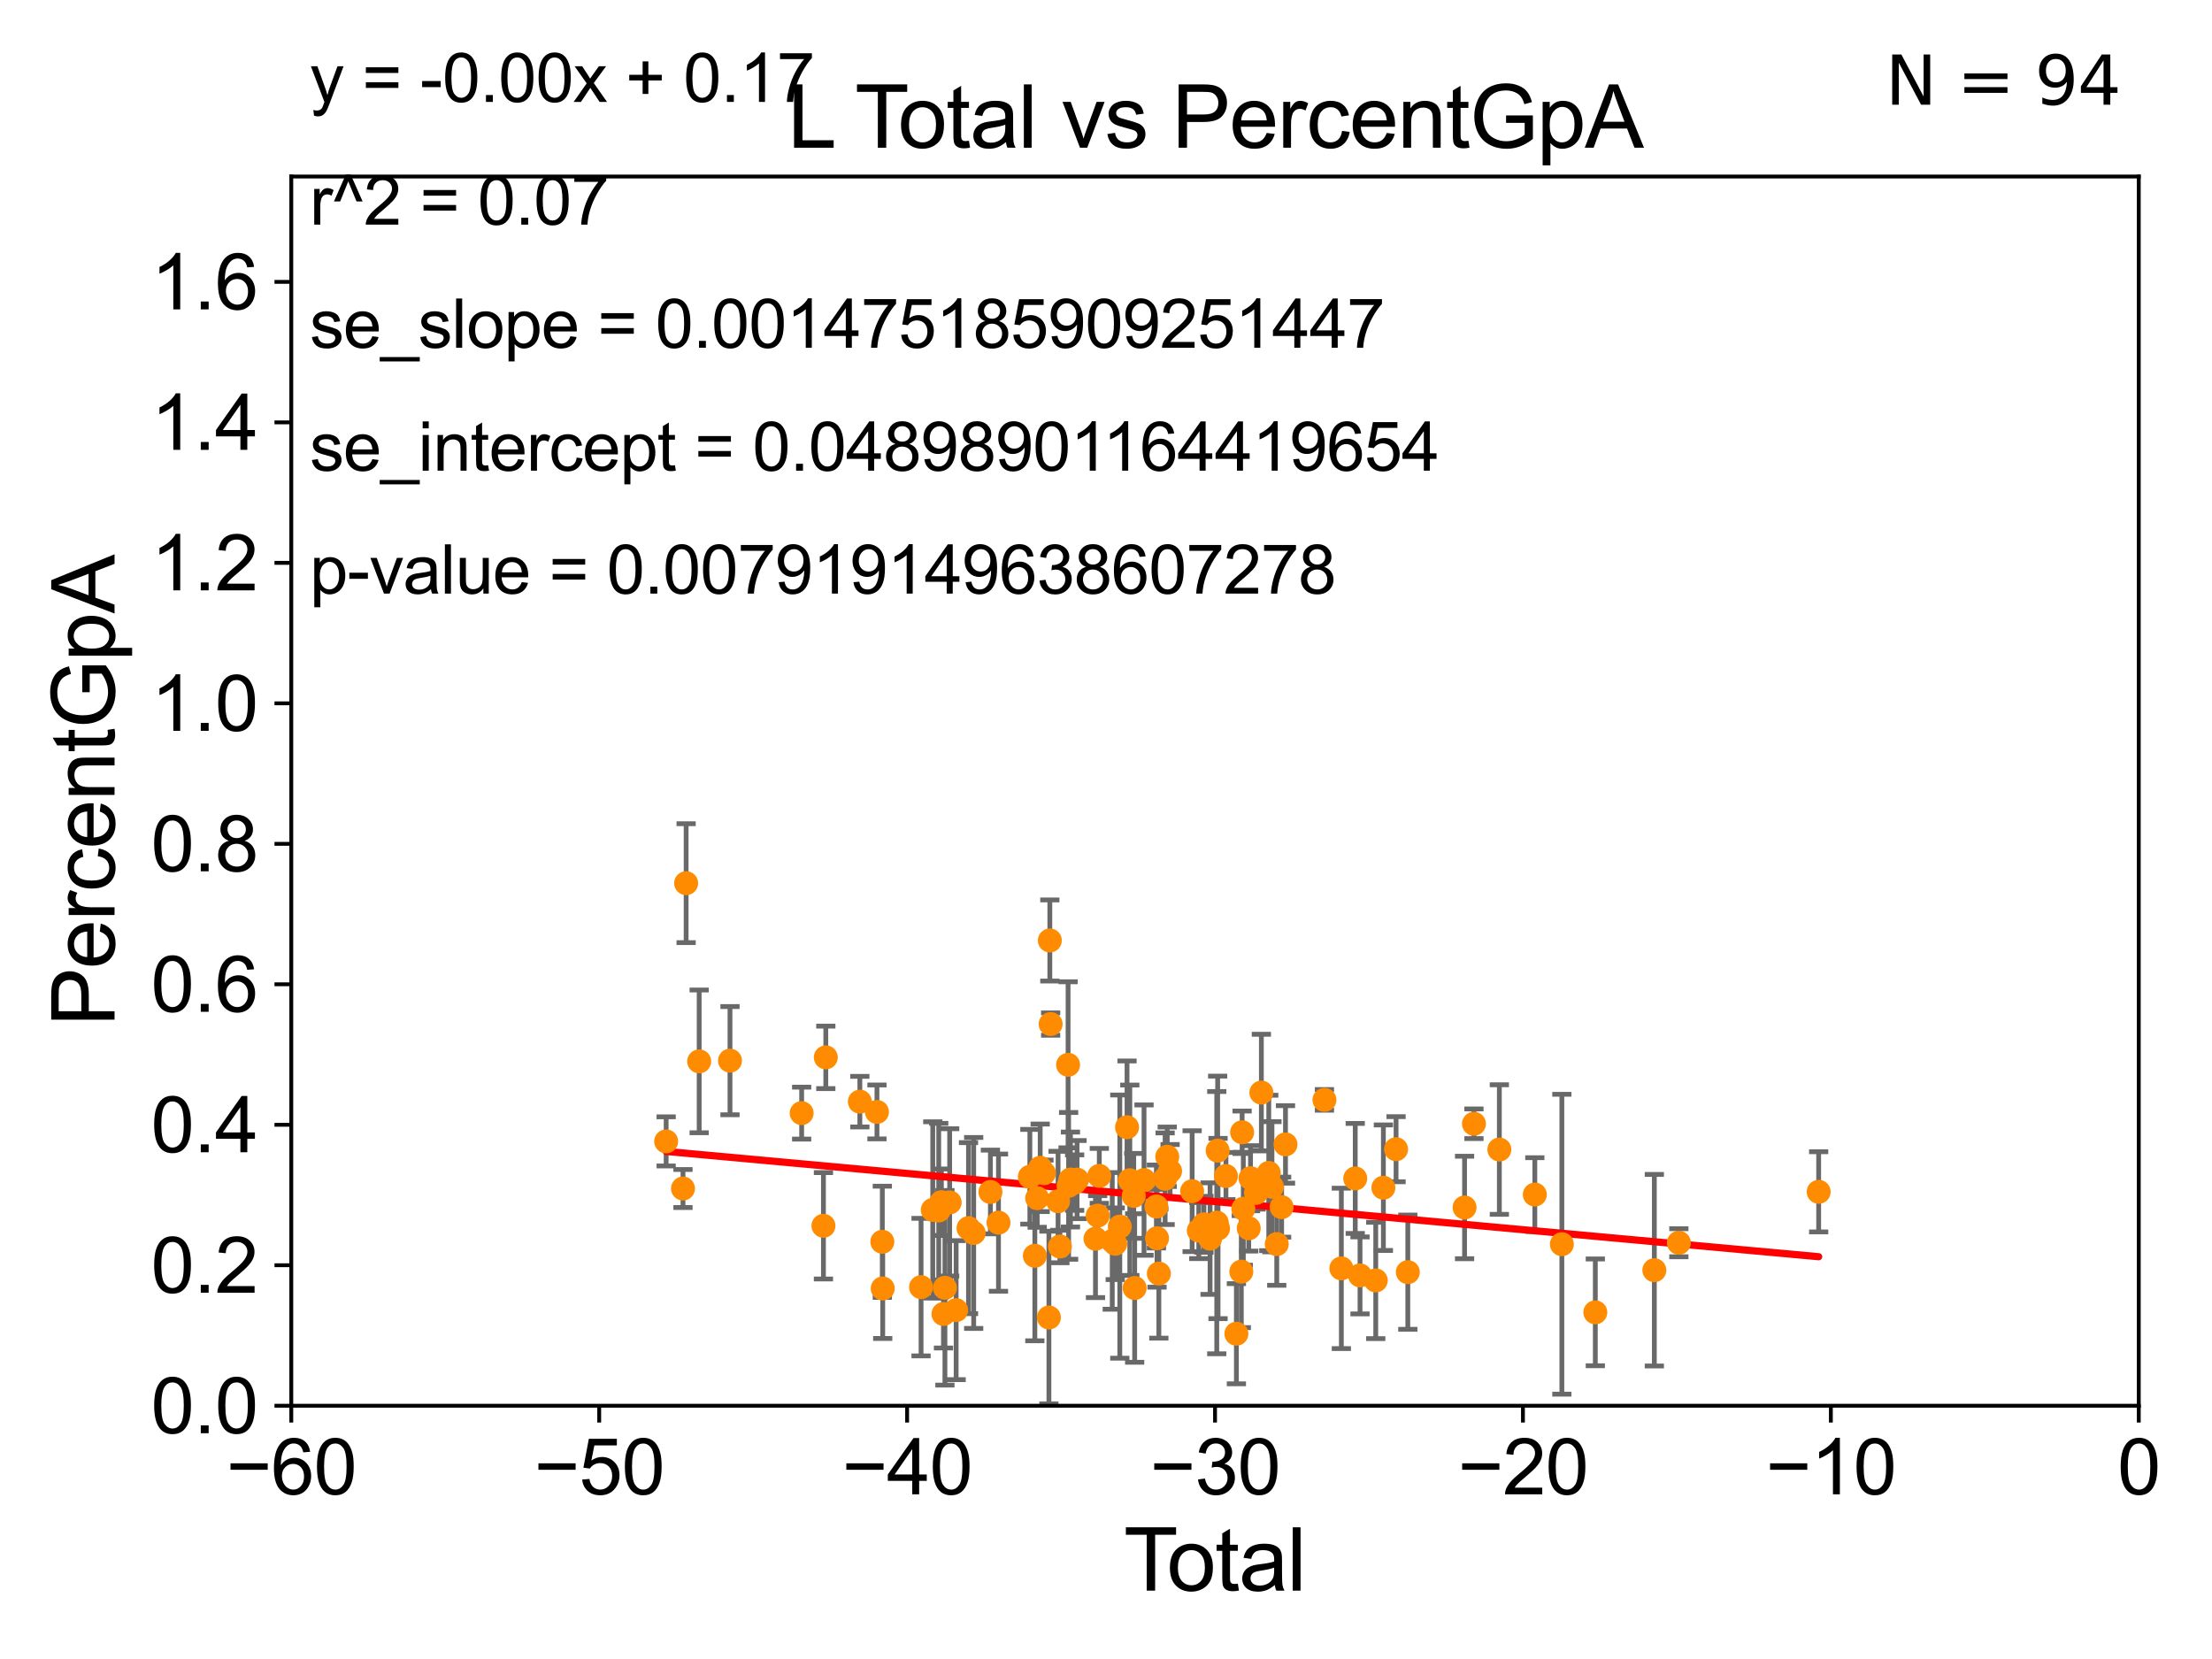 <?xml version="1.0" encoding="utf-8" standalone="no"?>
<!DOCTYPE svg PUBLIC "-//W3C//DTD SVG 1.1//EN"
  "http://www.w3.org/Graphics/SVG/1.1/DTD/svg11.dtd">
<svg xmlns:xlink="http://www.w3.org/1999/xlink" width="460.8pt" height="345.6pt" viewBox="0 0 460.8 345.6" xmlns="http://www.w3.org/2000/svg" version="1.1">
 <defs>
  <style type="text/css">*{stroke-linejoin: round; stroke-linecap: butt}</style>
 </defs>
 <g id="figure_1">
  <g id="patch_1">
   <path d="M 0 345.6 
L 460.8 345.6 
L 460.8 0 
L 0 0 
z
" style="fill: #ffffff"/>
  </g>
  <g id="axes_1">
   <g id="patch_2">
    <path d="M 60.68 292.84 
L 445.545 292.84 
L 445.545 36.775 
L 60.68 36.775 
z
" style="fill: #ffffff"/>
   </g>
   <g id="PathCollection_1">
    <defs>
     <path id="m1d95273a53" d="M 0 1.118 
C 0.297 1.118 0.581 1 0.791 0.791 
C 1 0.581 1.118 0.297 1.118 0 
C 1.118 -0.297 1 -0.581 0.791 -0.791 
C 0.581 -1 0.297 -1.118 0 -1.118 
C -0.297 -1.118 -0.581 -1 -0.791 -0.791 
C -1 -0.581 -1.118 -0.297 -1.118 0 
C -1.118 0.297 -1 0.581 -0.791 0.791 
C -0.581 1 -0.297 1.118 0 1.118 
z
" style="stroke: #ff8c00"/>
    </defs>
    <g clip-path="url(#p431d473480)">
     <use xlink:href="#m1d95273a53" x="279.428" y="264.228" style="fill: #ff8c00; stroke: #ff8c00"/>
     <use xlink:href="#m1d95273a53" x="283.317" y="265.691" style="fill: #ff8c00; stroke: #ff8c00"/>
     <use xlink:href="#m1d95273a53" x="282.321" y="245.49" style="fill: #ff8c00; stroke: #ff8c00"/>
     <use xlink:href="#m1d95273a53" x="332.334" y="273.386" style="fill: #ff8c00; stroke: #ff8c00"/>
     <use xlink:href="#m1d95273a53" x="378.861" y="248.278" style="fill: #ff8c00; stroke: #ff8c00"/>
     <use xlink:href="#m1d95273a53" x="288.185" y="247.419" style="fill: #ff8c00; stroke: #ff8c00"/>
     <use xlink:href="#m1d95273a53" x="290.825" y="239.402" style="fill: #ff8c00; stroke: #ff8c00"/>
     <use xlink:href="#m1d95273a53" x="293.275" y="265.013" style="fill: #ff8c00; stroke: #ff8c00"/>
     <use xlink:href="#m1d95273a53" x="305.096" y="251.538" style="fill: #ff8c00; stroke: #ff8c00"/>
     <use xlink:href="#m1d95273a53" x="349.737" y="258.886" style="fill: #ff8c00; stroke: #ff8c00"/>
     <use xlink:href="#m1d95273a53" x="307.052" y="234.101" style="fill: #ff8c00; stroke: #ff8c00"/>
     <use xlink:href="#m1d95273a53" x="344.63" y="264.606" style="fill: #ff8c00; stroke: #ff8c00"/>
     <use xlink:href="#m1d95273a53" x="312.342" y="239.473" style="fill: #ff8c00; stroke: #ff8c00"/>
     <use xlink:href="#m1d95273a53" x="319.732" y="248.849" style="fill: #ff8c00; stroke: #ff8c00"/>
     <use xlink:href="#m1d95273a53" x="325.364" y="259.192" style="fill: #ff8c00; stroke: #ff8c00"/>
     <use xlink:href="#m1d95273a53" x="286.594" y="266.738" style="fill: #ff8c00; stroke: #ff8c00"/>
     <use xlink:href="#m1d95273a53" x="275.905" y="229.12" style="fill: #ff8c00; stroke: #ff8c00"/>
     <use xlink:href="#m1d95273a53" x="138.77" y="237.774" style="fill: #ff8c00; stroke: #ff8c00"/>
     <use xlink:href="#m1d95273a53" x="231.702" y="258.505" style="fill: #ff8c00; stroke: #ff8c00"/>
     <use xlink:href="#m1d95273a53" x="222.5" y="221.816" style="fill: #ff8c00; stroke: #ff8c00"/>
     <use xlink:href="#m1d95273a53" x="220.795" y="259.671" style="fill: #ff8c00; stroke: #ff8c00"/>
     <use xlink:href="#m1d95273a53" x="242.718" y="245.552" style="fill: #ff8c00; stroke: #ff8c00"/>
     <use xlink:href="#m1d95273a53" x="172.031" y="220.267" style="fill: #ff8c00; stroke: #ff8c00"/>
     <use xlink:href="#m1d95273a53" x="197.833" y="250.481" style="fill: #ff8c00; stroke: #ff8c00"/>
     <use xlink:href="#m1d95273a53" x="243.157" y="240.972" style="fill: #ff8c00; stroke: #ff8c00"/>
     <use xlink:href="#m1d95273a53" x="171.538" y="255.355" style="fill: #ff8c00; stroke: #ff8c00"/>
     <use xlink:href="#m1d95273a53" x="228.667" y="253.238" style="fill: #ff8c00; stroke: #ff8c00"/>
     <use xlink:href="#m1d95273a53" x="243.752" y="243.967" style="fill: #ff8c00; stroke: #ff8c00"/>
     <use xlink:href="#m1d95273a53" x="249.732" y="256.355" style="fill: #ff8c00; stroke: #ff8c00"/>
     <use xlink:href="#m1d95273a53" x="199.181" y="272.925" style="fill: #ff8c00; stroke: #ff8c00"/>
     <use xlink:href="#m1d95273a53" x="167" y="231.882" style="fill: #ff8c00; stroke: #ff8c00"/>
     <use xlink:href="#m1d95273a53" x="182.686" y="231.636" style="fill: #ff8c00; stroke: #ff8c00"/>
     <use xlink:href="#m1d95273a53" x="250.805" y="255.052" style="fill: #ff8c00; stroke: #ff8c00"/>
     <use xlink:href="#m1d95273a53" x="252.081" y="258.022" style="fill: #ff8c00; stroke: #ff8c00"/>
     <use xlink:href="#m1d95273a53" x="201.757" y="255.842" style="fill: #ff8c00; stroke: #ff8c00"/>
     <use xlink:href="#m1d95273a53" x="248.344" y="248.146" style="fill: #ff8c00; stroke: #ff8c00"/>
     <use xlink:href="#m1d95273a53" x="217.473" y="244.4" style="fill: #ff8c00; stroke: #ff8c00"/>
     <use xlink:href="#m1d95273a53" x="241.411" y="265.31" style="fill: #ff8c00; stroke: #ff8c00"/>
     <use xlink:href="#m1d95273a53" x="241.03" y="257.95" style="fill: #ff8c00; stroke: #ff8c00"/>
     <use xlink:href="#m1d95273a53" x="232.32" y="259.096" style="fill: #ff8c00; stroke: #ff8c00"/>
     <use xlink:href="#m1d95273a53" x="196.544" y="273.724" style="fill: #ff8c00; stroke: #ff8c00"/>
     <use xlink:href="#m1d95273a53" x="196.845" y="268.271" style="fill: #ff8c00; stroke: #ff8c00"/>
     <use xlink:href="#m1d95273a53" x="234.781" y="234.822" style="fill: #ff8c00; stroke: #ff8c00"/>
     <use xlink:href="#m1d95273a53" x="235.359" y="245.862" style="fill: #ff8c00; stroke: #ff8c00"/>
     <use xlink:href="#m1d95273a53" x="179.122" y="229.497" style="fill: #ff8c00; stroke: #ff8c00"/>
     <use xlink:href="#m1d95273a53" x="236.178" y="249.122" style="fill: #ff8c00; stroke: #ff8c00"/>
     <use xlink:href="#m1d95273a53" x="183.804" y="258.686" style="fill: #ff8c00; stroke: #ff8c00"/>
     <use xlink:href="#m1d95273a53" x="218.868" y="213.333" style="fill: #ff8c00; stroke: #ff8c00"/>
     <use xlink:href="#m1d95273a53" x="236.371" y="268.315" style="fill: #ff8c00; stroke: #ff8c00"/>
     <use xlink:href="#m1d95273a53" x="220.416" y="250.246" style="fill: #ff8c00; stroke: #ff8c00"/>
     <use xlink:href="#m1d95273a53" x="183.886" y="268.407" style="fill: #ff8c00; stroke: #ff8c00"/>
     <use xlink:href="#m1d95273a53" x="218.699" y="195.92" style="fill: #ff8c00; stroke: #ff8c00"/>
     <use xlink:href="#m1d95273a53" x="229.004" y="244.957" style="fill: #ff8c00; stroke: #ff8c00"/>
     <use xlink:href="#m1d95273a53" x="238.323" y="245.836" style="fill: #ff8c00; stroke: #ff8c00"/>
     <use xlink:href="#m1d95273a53" x="218.509" y="274.461" style="fill: #ff8c00; stroke: #ff8c00"/>
     <use xlink:href="#m1d95273a53" x="240.901" y="251.34" style="fill: #ff8c00; stroke: #ff8c00"/>
     <use xlink:href="#m1d95273a53" x="253.474" y="254.702" style="fill: #ff8c00; stroke: #ff8c00"/>
     <use xlink:href="#m1d95273a53" x="152.071" y="220.954" style="fill: #ff8c00; stroke: #ff8c00"/>
     <use xlink:href="#m1d95273a53" x="233.275" y="255.525" style="fill: #ff8c00; stroke: #ff8c00"/>
     <use xlink:href="#m1d95273a53" x="253.66" y="239.697" style="fill: #ff8c00; stroke: #ff8c00"/>
     <use xlink:href="#m1d95273a53" x="208.002" y="254.701" style="fill: #ff8c00; stroke: #ff8c00"/>
     <use xlink:href="#m1d95273a53" x="216.691" y="243.28" style="fill: #ff8c00; stroke: #ff8c00"/>
     <use xlink:href="#m1d95273a53" x="260.133" y="255.872" style="fill: #ff8c00; stroke: #ff8c00"/>
     <use xlink:href="#m1d95273a53" x="145.651" y="221.103" style="fill: #ff8c00; stroke: #ff8c00"/>
     <use xlink:href="#m1d95273a53" x="222.993" y="245.72" style="fill: #ff8c00; stroke: #ff8c00"/>
     <use xlink:href="#m1d95273a53" x="260.506" y="245.444" style="fill: #ff8c00; stroke: #ff8c00"/>
     <use xlink:href="#m1d95273a53" x="261.642" y="248.5" style="fill: #ff8c00; stroke: #ff8c00"/>
     <use xlink:href="#m1d95273a53" x="262.766" y="227.606" style="fill: #ff8c00; stroke: #ff8c00"/>
     <use xlink:href="#m1d95273a53" x="202.836" y="256.849" style="fill: #ff8c00; stroke: #ff8c00"/>
     <use xlink:href="#m1d95273a53" x="264.308" y="244.345" style="fill: #ff8c00; stroke: #ff8c00"/>
     <use xlink:href="#m1d95273a53" x="265.97" y="259.167" style="fill: #ff8c00; stroke: #ff8c00"/>
     <use xlink:href="#m1d95273a53" x="142.933" y="183.983" style="fill: #ff8c00; stroke: #ff8c00"/>
     <use xlink:href="#m1d95273a53" x="266.986" y="251.468" style="fill: #ff8c00; stroke: #ff8c00"/>
     <use xlink:href="#m1d95273a53" x="267.792" y="238.401" style="fill: #ff8c00; stroke: #ff8c00"/>
     <use xlink:href="#m1d95273a53" x="222.611" y="247.038" style="fill: #ff8c00; stroke: #ff8c00"/>
     <use xlink:href="#m1d95273a53" x="206.323" y="248.31" style="fill: #ff8c00; stroke: #ff8c00"/>
     <use xlink:href="#m1d95273a53" x="142.28" y="247.588" style="fill: #ff8c00; stroke: #ff8c00"/>
     <use xlink:href="#m1d95273a53" x="195.553" y="252.167" style="fill: #ff8c00; stroke: #ff8c00"/>
     <use xlink:href="#m1d95273a53" x="264.972" y="247.225" style="fill: #ff8c00; stroke: #ff8c00"/>
     <use xlink:href="#m1d95273a53" x="194.313" y="252.052" style="fill: #ff8c00; stroke: #ff8c00"/>
     <use xlink:href="#m1d95273a53" x="223.869" y="246.36" style="fill: #ff8c00; stroke: #ff8c00"/>
     <use xlink:href="#m1d95273a53" x="191.874" y="268.131" style="fill: #ff8c00; stroke: #ff8c00"/>
     <use xlink:href="#m1d95273a53" x="253.741" y="255.921" style="fill: #ff8c00; stroke: #ff8c00"/>
     <use xlink:href="#m1d95273a53" x="196.109" y="250.442" style="fill: #ff8c00; stroke: #ff8c00"/>
     <use xlink:href="#m1d95273a53" x="255.386" y="244.986" style="fill: #ff8c00; stroke: #ff8c00"/>
     <use xlink:href="#m1d95273a53" x="216.068" y="249.6" style="fill: #ff8c00; stroke: #ff8c00"/>
     <use xlink:href="#m1d95273a53" x="215.578" y="261.602" style="fill: #ff8c00; stroke: #ff8c00"/>
     <use xlink:href="#m1d95273a53" x="259.004" y="251.801" style="fill: #ff8c00; stroke: #ff8c00"/>
     <use xlink:href="#m1d95273a53" x="258.588" y="264.902" style="fill: #ff8c00; stroke: #ff8c00"/>
     <use xlink:href="#m1d95273a53" x="257.562" y="277.839" style="fill: #ff8c00; stroke: #ff8c00"/>
     <use xlink:href="#m1d95273a53" x="228.209" y="258.042" style="fill: #ff8c00; stroke: #ff8c00"/>
     <use xlink:href="#m1d95273a53" x="258.757" y="235.873" style="fill: #ff8c00; stroke: #ff8c00"/>
     <use xlink:href="#m1d95273a53" x="224.368" y="245.733" style="fill: #ff8c00; stroke: #ff8c00"/>
     <use xlink:href="#m1d95273a53" x="214.54" y="245.142" style="fill: #ff8c00; stroke: #ff8c00"/>
    </g>
   </g>
   <g id="matplotlib.axis_1">
    <g id="xtick_1">
     <g id="line2d_1">
      <defs>
       <path id="ma182cc2592" d="M 0 0 
L 0 3.5 
" style="stroke: #000000; stroke-width: 0.8"/>
      </defs>
      <g>
       <use xlink:href="#ma182cc2592" x="60.68" y="292.84" style="stroke: #000000; stroke-width: 0.8"/>
      </g>
     </g>
     <g id="text_1">
      <!-- −60 -->
      <g transform="translate(47.11 311.293)scale(0.16 -0.16)">
       <defs>
        <path id="ArialMT-2212" d="M 3381 1997 
L 356 1997 
L 356 2522 
L 3381 2522 
L 3381 1997 
z
" transform="scale(0.016)"/>
        <path id="ArialMT-36" d="M 3184 3459 
L 2625 3416 
Q 2550 3747 2413 3897 
Q 2184 4138 1850 4138 
Q 1581 4138 1378 3988 
Q 1113 3794 959 3422 
Q 806 3050 800 2363 
Q 1003 2672 1297 2822 
Q 1591 2972 1913 2972 
Q 2475 2972 2870 2558 
Q 3266 2144 3266 1488 
Q 3266 1056 3080 686 
Q 2894 316 2569 119 
Q 2244 -78 1831 -78 
Q 1128 -78 684 439 
Q 241 956 241 2144 
Q 241 3472 731 4075 
Q 1159 4600 1884 4600 
Q 2425 4600 2770 4297 
Q 3116 3994 3184 3459 
z
M 888 1484 
Q 888 1194 1011 928 
Q 1134 663 1356 523 
Q 1578 384 1822 384 
Q 2178 384 2434 671 
Q 2691 959 2691 1453 
Q 2691 1928 2437 2201 
Q 2184 2475 1800 2475 
Q 1419 2475 1153 2201 
Q 888 1928 888 1484 
z
" transform="scale(0.016)"/>
        <path id="ArialMT-30" d="M 266 2259 
Q 266 3072 433 3567 
Q 600 4063 929 4331 
Q 1259 4600 1759 4600 
Q 2128 4600 2406 4451 
Q 2684 4303 2865 4023 
Q 3047 3744 3150 3342 
Q 3253 2941 3253 2259 
Q 3253 1453 3087 958 
Q 2922 463 2592 192 
Q 2263 -78 1759 -78 
Q 1097 -78 719 397 
Q 266 969 266 2259 
z
M 844 2259 
Q 844 1131 1108 757 
Q 1372 384 1759 384 
Q 2147 384 2411 759 
Q 2675 1134 2675 2259 
Q 2675 3391 2411 3762 
Q 2147 4134 1753 4134 
Q 1366 4134 1134 3806 
Q 844 3388 844 2259 
z
" transform="scale(0.016)"/>
       </defs>
       <use xlink:href="#ArialMT-2212"/>
       <use xlink:href="#ArialMT-36" x="58.398"/>
       <use xlink:href="#ArialMT-30" x="114.014"/>
      </g>
     </g>
    </g>
    <g id="xtick_2">
     <g id="line2d_2">
      <g>
       <use xlink:href="#ma182cc2592" x="124.824" y="292.84" style="stroke: #000000; stroke-width: 0.8"/>
      </g>
     </g>
     <g id="text_2">
      <!-- −50 -->
      <g transform="translate(111.254 311.293)scale(0.16 -0.16)">
       <defs>
        <path id="ArialMT-35" d="M 266 1200 
L 856 1250 
Q 922 819 1161 601 
Q 1400 384 1738 384 
Q 2144 384 2425 690 
Q 2706 997 2706 1503 
Q 2706 1984 2436 2262 
Q 2166 2541 1728 2541 
Q 1456 2541 1237 2417 
Q 1019 2294 894 2097 
L 366 2166 
L 809 4519 
L 3088 4519 
L 3088 3981 
L 1259 3981 
L 1013 2750 
Q 1425 3038 1878 3038 
Q 2478 3038 2890 2622 
Q 3303 2206 3303 1553 
Q 3303 931 2941 478 
Q 2500 -78 1738 -78 
Q 1113 -78 717 272 
Q 322 622 266 1200 
z
" transform="scale(0.016)"/>
       </defs>
       <use xlink:href="#ArialMT-2212"/>
       <use xlink:href="#ArialMT-35" x="58.398"/>
       <use xlink:href="#ArialMT-30" x="114.014"/>
      </g>
     </g>
    </g>
    <g id="xtick_3">
     <g id="line2d_3">
      <g>
       <use xlink:href="#ma182cc2592" x="188.968" y="292.84" style="stroke: #000000; stroke-width: 0.8"/>
      </g>
     </g>
     <g id="text_3">
      <!-- −40 -->
      <g transform="translate(175.398 311.293)scale(0.16 -0.16)">
       <defs>
        <path id="ArialMT-34" d="M 2069 0 
L 2069 1097 
L 81 1097 
L 81 1613 
L 2172 4581 
L 2631 4581 
L 2631 1613 
L 3250 1613 
L 3250 1097 
L 2631 1097 
L 2631 0 
L 2069 0 
z
M 2069 1613 
L 2069 3678 
L 634 1613 
L 2069 1613 
z
" transform="scale(0.016)"/>
       </defs>
       <use xlink:href="#ArialMT-2212"/>
       <use xlink:href="#ArialMT-34" x="58.398"/>
       <use xlink:href="#ArialMT-30" x="114.014"/>
      </g>
     </g>
    </g>
    <g id="xtick_4">
     <g id="line2d_4">
      <g>
       <use xlink:href="#ma182cc2592" x="253.113" y="292.84" style="stroke: #000000; stroke-width: 0.8"/>
      </g>
     </g>
     <g id="text_4">
      <!-- −30 -->
      <g transform="translate(239.542 311.293)scale(0.16 -0.16)">
       <defs>
        <path id="ArialMT-33" d="M 269 1209 
L 831 1284 
Q 928 806 1161 595 
Q 1394 384 1728 384 
Q 2125 384 2398 659 
Q 2672 934 2672 1341 
Q 2672 1728 2419 1979 
Q 2166 2231 1775 2231 
Q 1616 2231 1378 2169 
L 1441 2663 
Q 1497 2656 1531 2656 
Q 1891 2656 2178 2843 
Q 2466 3031 2466 3422 
Q 2466 3731 2256 3934 
Q 2047 4138 1716 4138 
Q 1388 4138 1169 3931 
Q 950 3725 888 3313 
L 325 3413 
Q 428 3978 793 4289 
Q 1159 4600 1703 4600 
Q 2078 4600 2393 4439 
Q 2709 4278 2876 4000 
Q 3044 3722 3044 3409 
Q 3044 3113 2884 2869 
Q 2725 2625 2413 2481 
Q 2819 2388 3044 2092 
Q 3269 1797 3269 1353 
Q 3269 753 2831 336 
Q 2394 -81 1725 -81 
Q 1122 -81 723 278 
Q 325 638 269 1209 
z
" transform="scale(0.016)"/>
       </defs>
       <use xlink:href="#ArialMT-2212"/>
       <use xlink:href="#ArialMT-33" x="58.398"/>
       <use xlink:href="#ArialMT-30" x="114.014"/>
      </g>
     </g>
    </g>
    <g id="xtick_5">
     <g id="line2d_5">
      <g>
       <use xlink:href="#ma182cc2592" x="317.257" y="292.84" style="stroke: #000000; stroke-width: 0.8"/>
      </g>
     </g>
     <g id="text_5">
      <!-- −20 -->
      <g transform="translate(303.687 311.293)scale(0.16 -0.16)">
       <defs>
        <path id="ArialMT-32" d="M 3222 541 
L 3222 0 
L 194 0 
Q 188 203 259 391 
Q 375 700 629 1000 
Q 884 1300 1366 1694 
Q 2113 2306 2375 2664 
Q 2638 3022 2638 3341 
Q 2638 3675 2398 3904 
Q 2159 4134 1775 4134 
Q 1369 4134 1125 3890 
Q 881 3647 878 3216 
L 300 3275 
Q 359 3922 746 4261 
Q 1134 4600 1788 4600 
Q 2447 4600 2831 4234 
Q 3216 3869 3216 3328 
Q 3216 3053 3103 2787 
Q 2991 2522 2730 2228 
Q 2469 1934 1863 1422 
Q 1356 997 1212 845 
Q 1069 694 975 541 
L 3222 541 
z
" transform="scale(0.016)"/>
       </defs>
       <use xlink:href="#ArialMT-2212"/>
       <use xlink:href="#ArialMT-32" x="58.398"/>
       <use xlink:href="#ArialMT-30" x="114.014"/>
      </g>
     </g>
    </g>
    <g id="xtick_6">
     <g id="line2d_6">
      <g>
       <use xlink:href="#ma182cc2592" x="381.401" y="292.84" style="stroke: #000000; stroke-width: 0.8"/>
      </g>
     </g>
     <g id="text_6">
      <!-- −10 -->
      <g transform="translate(367.831 311.293)scale(0.16 -0.16)">
       <defs>
        <path id="ArialMT-31" d="M 2384 0 
L 1822 0 
L 1822 3584 
Q 1619 3391 1289 3197 
Q 959 3003 697 2906 
L 697 3450 
Q 1169 3672 1522 3987 
Q 1875 4303 2022 4600 
L 2384 4600 
L 2384 0 
z
" transform="scale(0.016)"/>
       </defs>
       <use xlink:href="#ArialMT-2212"/>
       <use xlink:href="#ArialMT-31" x="58.398"/>
       <use xlink:href="#ArialMT-30" x="114.014"/>
      </g>
     </g>
    </g>
    <g id="xtick_7">
     <g id="line2d_7">
      <g>
       <use xlink:href="#ma182cc2592" x="445.545" y="292.84" style="stroke: #000000; stroke-width: 0.8"/>
      </g>
     </g>
     <g id="text_7">
      <!-- 0 -->
      <g transform="translate(441.096 311.293)scale(0.16 -0.16)">
       <use xlink:href="#ArialMT-30"/>
      </g>
     </g>
    </g>
    <g id="text_8">
     <!-- Total -->
     <g transform="translate(234.107 331.357)scale(0.18 -0.18)">
      <defs>
       <path id="ArialMT-54" d="M 1659 0 
L 1659 4041 
L 150 4041 
L 150 4581 
L 3781 4581 
L 3781 4041 
L 2266 4041 
L 2266 0 
L 1659 0 
z
" transform="scale(0.016)"/>
       <path id="ArialMT-6f" d="M 213 1659 
Q 213 2581 725 3025 
Q 1153 3394 1769 3394 
Q 2453 3394 2887 2945 
Q 3322 2497 3322 1706 
Q 3322 1066 3130 698 
Q 2938 331 2570 128 
Q 2203 -75 1769 -75 
Q 1072 -75 642 372 
Q 213 819 213 1659 
z
M 791 1659 
Q 791 1022 1069 705 
Q 1347 388 1769 388 
Q 2188 388 2466 706 
Q 2744 1025 2744 1678 
Q 2744 2294 2464 2611 
Q 2184 2928 1769 2928 
Q 1347 2928 1069 2612 
Q 791 2297 791 1659 
z
" transform="scale(0.016)"/>
       <path id="ArialMT-74" d="M 1650 503 
L 1731 6 
Q 1494 -44 1306 -44 
Q 1000 -44 831 53 
Q 663 150 594 308 
Q 525 466 525 972 
L 525 2881 
L 113 2881 
L 113 3319 
L 525 3319 
L 525 4141 
L 1084 4478 
L 1084 3319 
L 1650 3319 
L 1650 2881 
L 1084 2881 
L 1084 941 
Q 1084 700 1114 631 
Q 1144 563 1211 522 
Q 1278 481 1403 481 
Q 1497 481 1650 503 
z
" transform="scale(0.016)"/>
       <path id="ArialMT-61" d="M 2588 409 
Q 2275 144 1986 34 
Q 1697 -75 1366 -75 
Q 819 -75 525 192 
Q 231 459 231 875 
Q 231 1119 342 1320 
Q 453 1522 633 1644 
Q 813 1766 1038 1828 
Q 1203 1872 1538 1913 
Q 2219 1994 2541 2106 
Q 2544 2222 2544 2253 
Q 2544 2597 2384 2738 
Q 2169 2928 1744 2928 
Q 1347 2928 1158 2789 
Q 969 2650 878 2297 
L 328 2372 
Q 403 2725 575 2942 
Q 747 3159 1072 3276 
Q 1397 3394 1825 3394 
Q 2250 3394 2515 3294 
Q 2781 3194 2906 3042 
Q 3031 2891 3081 2659 
Q 3109 2516 3109 2141 
L 3109 1391 
Q 3109 606 3145 398 
Q 3181 191 3288 0 
L 2700 0 
Q 2613 175 2588 409 
z
M 2541 1666 
Q 2234 1541 1622 1453 
Q 1275 1403 1131 1340 
Q 988 1278 909 1158 
Q 831 1038 831 891 
Q 831 666 1001 516 
Q 1172 366 1500 366 
Q 1825 366 2078 508 
Q 2331 650 2450 897 
Q 2541 1088 2541 1459 
L 2541 1666 
z
" transform="scale(0.016)"/>
       <path id="ArialMT-6c" d="M 409 0 
L 409 4581 
L 972 4581 
L 972 0 
L 409 0 
z
" transform="scale(0.016)"/>
      </defs>
      <use xlink:href="#ArialMT-54"/>
      <use xlink:href="#ArialMT-6f" x="49.959"/>
      <use xlink:href="#ArialMT-74" x="105.574"/>
      <use xlink:href="#ArialMT-61" x="133.357"/>
      <use xlink:href="#ArialMT-6c" x="188.973"/>
     </g>
    </g>
   </g>
   <g id="matplotlib.axis_2">
    <g id="ytick_1">
     <g id="line2d_8">
      <defs>
       <path id="m00ea352739" d="M 0 0 
L -3.5 0 
" style="stroke: #000000; stroke-width: 0.8"/>
      </defs>
      <g>
       <use xlink:href="#m00ea352739" x="60.68" y="292.84" style="stroke: #000000; stroke-width: 0.8"/>
      </g>
     </g>
     <g id="text_9">
      <!-- 0.0 -->
      <g transform="translate(31.44 298.566)scale(0.16 -0.16)">
       <defs>
        <path id="ArialMT-2e" d="M 581 0 
L 581 641 
L 1222 641 
L 1222 0 
L 581 0 
z
" transform="scale(0.016)"/>
       </defs>
       <use xlink:href="#ArialMT-30"/>
       <use xlink:href="#ArialMT-2e" x="55.615"/>
       <use xlink:href="#ArialMT-30" x="83.398"/>
      </g>
     </g>
    </g>
    <g id="ytick_2">
     <g id="line2d_9">
      <g>
       <use xlink:href="#m00ea352739" x="60.68" y="263.575" style="stroke: #000000; stroke-width: 0.8"/>
      </g>
     </g>
     <g id="text_10">
      <!-- 0.2 -->
      <g transform="translate(31.44 269.302)scale(0.16 -0.16)">
       <use xlink:href="#ArialMT-30"/>
       <use xlink:href="#ArialMT-2e" x="55.615"/>
       <use xlink:href="#ArialMT-32" x="83.398"/>
      </g>
     </g>
    </g>
    <g id="ytick_3">
     <g id="line2d_10">
      <g>
       <use xlink:href="#m00ea352739" x="60.68" y="234.311" style="stroke: #000000; stroke-width: 0.8"/>
      </g>
     </g>
     <g id="text_11">
      <!-- 0.4 -->
      <g transform="translate(31.44 240.037)scale(0.16 -0.16)">
       <use xlink:href="#ArialMT-30"/>
       <use xlink:href="#ArialMT-2e" x="55.615"/>
       <use xlink:href="#ArialMT-34" x="83.398"/>
      </g>
     </g>
    </g>
    <g id="ytick_4">
     <g id="line2d_11">
      <g>
       <use xlink:href="#m00ea352739" x="60.68" y="205.046" style="stroke: #000000; stroke-width: 0.8"/>
      </g>
     </g>
     <g id="text_12">
      <!-- 0.6 -->
      <g transform="translate(31.44 210.772)scale(0.16 -0.16)">
       <use xlink:href="#ArialMT-30"/>
       <use xlink:href="#ArialMT-2e" x="55.615"/>
       <use xlink:href="#ArialMT-36" x="83.398"/>
      </g>
     </g>
    </g>
    <g id="ytick_5">
     <g id="line2d_12">
      <g>
       <use xlink:href="#m00ea352739" x="60.68" y="175.782" style="stroke: #000000; stroke-width: 0.8"/>
      </g>
     </g>
     <g id="text_13">
      <!-- 0.8 -->
      <g transform="translate(31.44 181.508)scale(0.16 -0.16)">
       <defs>
        <path id="ArialMT-38" d="M 1131 2484 
Q 781 2613 612 2850 
Q 444 3088 444 3419 
Q 444 3919 803 4259 
Q 1163 4600 1759 4600 
Q 2359 4600 2725 4251 
Q 3091 3903 3091 3403 
Q 3091 3084 2923 2848 
Q 2756 2613 2416 2484 
Q 2838 2347 3058 2040 
Q 3278 1734 3278 1309 
Q 3278 722 2862 322 
Q 2447 -78 1769 -78 
Q 1091 -78 675 323 
Q 259 725 259 1325 
Q 259 1772 486 2073 
Q 713 2375 1131 2484 
z
M 1019 3438 
Q 1019 3113 1228 2906 
Q 1438 2700 1772 2700 
Q 2097 2700 2305 2904 
Q 2513 3109 2513 3406 
Q 2513 3716 2298 3927 
Q 2084 4138 1766 4138 
Q 1444 4138 1231 3931 
Q 1019 3725 1019 3438 
z
M 838 1322 
Q 838 1081 952 856 
Q 1066 631 1291 507 
Q 1516 384 1775 384 
Q 2178 384 2440 643 
Q 2703 903 2703 1303 
Q 2703 1709 2433 1975 
Q 2163 2241 1756 2241 
Q 1359 2241 1098 1978 
Q 838 1716 838 1322 
z
" transform="scale(0.016)"/>
       </defs>
       <use xlink:href="#ArialMT-30"/>
       <use xlink:href="#ArialMT-2e" x="55.615"/>
       <use xlink:href="#ArialMT-38" x="83.398"/>
      </g>
     </g>
    </g>
    <g id="ytick_6">
     <g id="line2d_13">
      <g>
       <use xlink:href="#m00ea352739" x="60.68" y="146.517" style="stroke: #000000; stroke-width: 0.8"/>
      </g>
     </g>
     <g id="text_14">
      <!-- 1.0 -->
      <g transform="translate(31.44 152.243)scale(0.16 -0.16)">
       <use xlink:href="#ArialMT-31"/>
       <use xlink:href="#ArialMT-2e" x="55.615"/>
       <use xlink:href="#ArialMT-30" x="83.398"/>
      </g>
     </g>
    </g>
    <g id="ytick_7">
     <g id="line2d_14">
      <g>
       <use xlink:href="#m00ea352739" x="60.68" y="117.252" style="stroke: #000000; stroke-width: 0.8"/>
      </g>
     </g>
     <g id="text_15">
      <!-- 1.2 -->
      <g transform="translate(31.44 122.979)scale(0.16 -0.16)">
       <use xlink:href="#ArialMT-31"/>
       <use xlink:href="#ArialMT-2e" x="55.615"/>
       <use xlink:href="#ArialMT-32" x="83.398"/>
      </g>
     </g>
    </g>
    <g id="ytick_8">
     <g id="line2d_15">
      <g>
       <use xlink:href="#m00ea352739" x="60.68" y="87.988" style="stroke: #000000; stroke-width: 0.8"/>
      </g>
     </g>
     <g id="text_16">
      <!-- 1.4 -->
      <g transform="translate(31.44 93.714)scale(0.16 -0.16)">
       <use xlink:href="#ArialMT-31"/>
       <use xlink:href="#ArialMT-2e" x="55.615"/>
       <use xlink:href="#ArialMT-34" x="83.398"/>
      </g>
     </g>
    </g>
    <g id="ytick_9">
     <g id="line2d_16">
      <g>
       <use xlink:href="#m00ea352739" x="60.68" y="58.723" style="stroke: #000000; stroke-width: 0.8"/>
      </g>
     </g>
     <g id="text_17">
      <!-- 1.6 -->
      <g transform="translate(31.44 64.45)scale(0.16 -0.16)">
       <use xlink:href="#ArialMT-31"/>
       <use xlink:href="#ArialMT-2e" x="55.615"/>
       <use xlink:href="#ArialMT-36" x="83.398"/>
      </g>
     </g>
    </g>
    <g id="text_18">
     <!-- PercentGpA -->
     <g transform="translate(23.863 213.831)rotate(-90)scale(0.18 -0.18)">
      <defs>
       <path id="ArialMT-50" d="M 494 0 
L 494 4581 
L 2222 4581 
Q 2678 4581 2919 4538 
Q 3256 4481 3484 4323 
Q 3713 4166 3852 3881 
Q 3991 3597 3991 3256 
Q 3991 2672 3619 2267 
Q 3247 1863 2275 1863 
L 1100 1863 
L 1100 0 
L 494 0 
z
M 1100 2403 
L 2284 2403 
Q 2872 2403 3119 2622 
Q 3366 2841 3366 3238 
Q 3366 3525 3220 3729 
Q 3075 3934 2838 4000 
Q 2684 4041 2272 4041 
L 1100 4041 
L 1100 2403 
z
" transform="scale(0.016)"/>
       <path id="ArialMT-65" d="M 2694 1069 
L 3275 997 
Q 3138 488 2766 206 
Q 2394 -75 1816 -75 
Q 1088 -75 661 373 
Q 234 822 234 1631 
Q 234 2469 665 2931 
Q 1097 3394 1784 3394 
Q 2450 3394 2872 2941 
Q 3294 2488 3294 1666 
Q 3294 1616 3291 1516 
L 816 1516 
Q 847 969 1125 678 
Q 1403 388 1819 388 
Q 2128 388 2347 550 
Q 2566 713 2694 1069 
z
M 847 1978 
L 2700 1978 
Q 2663 2397 2488 2606 
Q 2219 2931 1791 2931 
Q 1403 2931 1139 2672 
Q 875 2413 847 1978 
z
" transform="scale(0.016)"/>
       <path id="ArialMT-72" d="M 416 0 
L 416 3319 
L 922 3319 
L 922 2816 
Q 1116 3169 1280 3281 
Q 1444 3394 1641 3394 
Q 1925 3394 2219 3213 
L 2025 2691 
Q 1819 2813 1613 2813 
Q 1428 2813 1281 2702 
Q 1134 2591 1072 2394 
Q 978 2094 978 1738 
L 978 0 
L 416 0 
z
" transform="scale(0.016)"/>
       <path id="ArialMT-63" d="M 2588 1216 
L 3141 1144 
Q 3050 572 2676 248 
Q 2303 -75 1759 -75 
Q 1078 -75 664 370 
Q 250 816 250 1647 
Q 250 2184 428 2587 
Q 606 2991 970 3192 
Q 1334 3394 1763 3394 
Q 2303 3394 2647 3120 
Q 2991 2847 3088 2344 
L 2541 2259 
Q 2463 2594 2264 2762 
Q 2066 2931 1784 2931 
Q 1359 2931 1093 2626 
Q 828 2322 828 1663 
Q 828 994 1084 691 
Q 1341 388 1753 388 
Q 2084 388 2306 591 
Q 2528 794 2588 1216 
z
" transform="scale(0.016)"/>
       <path id="ArialMT-6e" d="M 422 0 
L 422 3319 
L 928 3319 
L 928 2847 
Q 1294 3394 1984 3394 
Q 2284 3394 2536 3286 
Q 2788 3178 2913 3003 
Q 3038 2828 3088 2588 
Q 3119 2431 3119 2041 
L 3119 0 
L 2556 0 
L 2556 2019 
Q 2556 2363 2490 2533 
Q 2425 2703 2258 2804 
Q 2091 2906 1866 2906 
Q 1506 2906 1245 2678 
Q 984 2450 984 1813 
L 984 0 
L 422 0 
z
" transform="scale(0.016)"/>
       <path id="ArialMT-47" d="M 2638 1797 
L 2638 2334 
L 4578 2338 
L 4578 638 
Q 4131 281 3656 101 
Q 3181 -78 2681 -78 
Q 2006 -78 1454 211 
Q 903 500 622 1047 
Q 341 1594 341 2269 
Q 341 2938 620 3517 
Q 900 4097 1425 4378 
Q 1950 4659 2634 4659 
Q 3131 4659 3532 4498 
Q 3934 4338 4162 4050 
Q 4391 3763 4509 3300 
L 3963 3150 
Q 3859 3500 3706 3700 
Q 3553 3900 3268 4020 
Q 2984 4141 2638 4141 
Q 2222 4141 1919 4014 
Q 1616 3888 1430 3681 
Q 1244 3475 1141 3228 
Q 966 2803 966 2306 
Q 966 1694 1177 1281 
Q 1388 869 1791 669 
Q 2194 469 2647 469 
Q 3041 469 3416 620 
Q 3791 772 3984 944 
L 3984 1797 
L 2638 1797 
z
" transform="scale(0.016)"/>
       <path id="ArialMT-70" d="M 422 -1272 
L 422 3319 
L 934 3319 
L 934 2888 
Q 1116 3141 1344 3267 
Q 1572 3394 1897 3394 
Q 2322 3394 2647 3175 
Q 2972 2956 3137 2557 
Q 3303 2159 3303 1684 
Q 3303 1175 3120 767 
Q 2938 359 2589 142 
Q 2241 -75 1856 -75 
Q 1575 -75 1351 44 
Q 1128 163 984 344 
L 984 -1272 
L 422 -1272 
z
M 931 1641 
Q 931 1000 1190 694 
Q 1450 388 1819 388 
Q 2194 388 2461 705 
Q 2728 1022 2728 1688 
Q 2728 2322 2467 2637 
Q 2206 2953 1844 2953 
Q 1484 2953 1207 2617 
Q 931 2281 931 1641 
z
" transform="scale(0.016)"/>
       <path id="ArialMT-41" d="M -9 0 
L 1750 4581 
L 2403 4581 
L 4278 0 
L 3588 0 
L 3053 1388 
L 1138 1388 
L 634 0 
L -9 0 
z
M 1313 1881 
L 2866 1881 
L 2388 3150 
Q 2169 3728 2063 4100 
Q 1975 3659 1816 3225 
L 1313 1881 
z
" transform="scale(0.016)"/>
      </defs>
      <use xlink:href="#ArialMT-50"/>
      <use xlink:href="#ArialMT-65" x="66.699"/>
      <use xlink:href="#ArialMT-72" x="122.314"/>
      <use xlink:href="#ArialMT-63" x="155.615"/>
      <use xlink:href="#ArialMT-65" x="205.615"/>
      <use xlink:href="#ArialMT-6e" x="261.23"/>
      <use xlink:href="#ArialMT-74" x="316.846"/>
      <use xlink:href="#ArialMT-47" x="344.629"/>
      <use xlink:href="#ArialMT-70" x="422.412"/>
      <use xlink:href="#ArialMT-41" x="478.027"/>
     </g>
    </g>
   </g>
   <g id="LineCollection_1">
    <path d="M 279.428 280.93 
L 279.428 247.527 
" clip-path="url(#p431d473480)" style="fill: none; stroke: #696969"/>
    <path d="M 283.317 273.706 
L 283.317 257.676 
" clip-path="url(#p431d473480)" style="fill: none; stroke: #696969"/>
    <path d="M 282.321 256.949 
L 282.321 234.032 
" clip-path="url(#p431d473480)" style="fill: none; stroke: #696969"/>
    <path d="M 332.334 284.508 
L 332.334 262.263 
" clip-path="url(#p431d473480)" style="fill: none; stroke: #696969"/>
    <path d="M 378.861 256.631 
L 378.861 239.926 
" clip-path="url(#p431d473480)" style="fill: none; stroke: #696969"/>
    <path d="M 288.185 260.493 
L 288.185 234.345 
" clip-path="url(#p431d473480)" style="fill: none; stroke: #696969"/>
    <path d="M 290.825 246.184 
L 290.825 232.619 
" clip-path="url(#p431d473480)" style="fill: none; stroke: #696969"/>
    <path d="M 293.275 276.914 
L 293.275 253.111 
" clip-path="url(#p431d473480)" style="fill: none; stroke: #696969"/>
    <path d="M 305.096 262.212 
L 305.096 240.863 
" clip-path="url(#p431d473480)" style="fill: none; stroke: #696969"/>
    <path d="M 349.737 261.807 
L 349.737 255.965 
" clip-path="url(#p431d473480)" style="fill: none; stroke: #696969"/>
    <path d="M 307.052 237.191 
L 307.052 231.01 
" clip-path="url(#p431d473480)" style="fill: none; stroke: #696969"/>
    <path d="M 344.63 284.558 
L 344.63 244.653 
" clip-path="url(#p431d473480)" style="fill: none; stroke: #696969"/>
    <path d="M 312.342 252.968 
L 312.342 225.978 
" clip-path="url(#p431d473480)" style="fill: none; stroke: #696969"/>
    <path d="M 319.732 256.53 
L 319.732 241.168 
" clip-path="url(#p431d473480)" style="fill: none; stroke: #696969"/>
    <path d="M 325.364 290.426 
L 325.364 227.957 
" clip-path="url(#p431d473480)" style="fill: none; stroke: #696969"/>
    <path d="M 286.594 278.854 
L 286.594 254.622 
" clip-path="url(#p431d473480)" style="fill: none; stroke: #696969"/>
    <path d="M 275.905 231.272 
L 275.905 226.969 
" clip-path="url(#p431d473480)" style="fill: none; stroke: #696969"/>
    <path d="M 138.77 242.892 
L 138.77 232.657 
" clip-path="url(#p431d473480)" style="fill: none; stroke: #696969"/>
    <path d="M 231.702 272.74 
L 231.702 244.271 
" clip-path="url(#p431d473480)" style="fill: none; stroke: #696969"/>
    <path d="M 222.5 239.112 
L 222.5 204.52 
" clip-path="url(#p431d473480)" style="fill: none; stroke: #696969"/>
    <path d="M 220.795 263.055 
L 220.795 256.288 
" clip-path="url(#p431d473480)" style="fill: none; stroke: #696969"/>
    <path d="M 242.718 255.092 
L 242.718 236.012 
" clip-path="url(#p431d473480)" style="fill: none; stroke: #696969"/>
    <path d="M 172.031 226.774 
L 172.031 213.76 
" clip-path="url(#p431d473480)" style="fill: none; stroke: #696969"/>
    <path d="M 197.833 265.822 
L 197.833 235.14 
" clip-path="url(#p431d473480)" style="fill: none; stroke: #696969"/>
    <path d="M 243.157 247.163 
L 243.157 234.781 
" clip-path="url(#p431d473480)" style="fill: none; stroke: #696969"/>
    <path d="M 171.538 266.436 
L 171.538 244.274 
" clip-path="url(#p431d473480)" style="fill: none; stroke: #696969"/>
    <path d="M 228.667 257.396 
L 228.667 249.079 
" clip-path="url(#p431d473480)" style="fill: none; stroke: #696969"/>
    <path d="M 243.752 249.508 
L 243.752 238.426 
" clip-path="url(#p431d473480)" style="fill: none; stroke: #696969"/>
    <path d="M 249.732 262.187 
L 249.732 250.524 
" clip-path="url(#p431d473480)" style="fill: none; stroke: #696969"/>
    <path d="M 199.181 287.405 
L 199.181 258.445 
" clip-path="url(#p431d473480)" style="fill: none; stroke: #696969"/>
    <path d="M 167 237.292 
L 167 226.472 
" clip-path="url(#p431d473480)" style="fill: none; stroke: #696969"/>
    <path d="M 182.686 237.251 
L 182.686 226.021 
" clip-path="url(#p431d473480)" style="fill: none; stroke: #696969"/>
    <path d="M 250.805 260.878 
L 250.805 249.225 
" clip-path="url(#p431d473480)" style="fill: none; stroke: #696969"/>
    <path d="M 252.081 269.639 
L 252.081 246.404 
" clip-path="url(#p431d473480)" style="fill: none; stroke: #696969"/>
    <path d="M 201.757 273.652 
L 201.757 238.032 
" clip-path="url(#p431d473480)" style="fill: none; stroke: #696969"/>
    <path d="M 248.344 260.733 
L 248.344 235.558 
" clip-path="url(#p431d473480)" style="fill: none; stroke: #696969"/>
    <path d="M 217.473 247.131 
L 217.473 241.668 
" clip-path="url(#p431d473480)" style="fill: none; stroke: #696969"/>
    <path d="M 241.411 278.762 
L 241.411 251.858 
" clip-path="url(#p431d473480)" style="fill: none; stroke: #696969"/>
    <path d="M 241.03 268.141 
L 241.03 247.76 
" clip-path="url(#p431d473480)" style="fill: none; stroke: #696969"/>
    <path d="M 232.32 266.561 
L 232.32 251.63 
" clip-path="url(#p431d473480)" style="fill: none; stroke: #696969"/>
    <path d="M 196.544 280.812 
L 196.544 266.636 
" clip-path="url(#p431d473480)" style="fill: none; stroke: #696969"/>
    <path d="M 196.845 288.543 
L 196.845 248 
" clip-path="url(#p431d473480)" style="fill: none; stroke: #696969"/>
    <path d="M 234.781 248.629 
L 234.781 221.015 
" clip-path="url(#p431d473480)" style="fill: none; stroke: #696969"/>
    <path d="M 235.359 265.694 
L 235.359 226.029 
" clip-path="url(#p431d473480)" style="fill: none; stroke: #696969"/>
    <path d="M 179.122 234.772 
L 179.122 224.222 
" clip-path="url(#p431d473480)" style="fill: none; stroke: #696969"/>
    <path d="M 236.178 257.964 
L 236.178 240.279 
" clip-path="url(#p431d473480)" style="fill: none; stroke: #696969"/>
    <path d="M 183.804 270.266 
L 183.804 247.107 
" clip-path="url(#p431d473480)" style="fill: none; stroke: #696969"/>
    <path d="M 218.868 215.664 
L 218.868 211.002 
" clip-path="url(#p431d473480)" style="fill: none; stroke: #696969"/>
    <path d="M 236.371 283.787 
L 236.371 252.842 
" clip-path="url(#p431d473480)" style="fill: none; stroke: #696969"/>
    <path d="M 220.416 260.654 
L 220.416 239.837 
" clip-path="url(#p431d473480)" style="fill: none; stroke: #696969"/>
    <path d="M 183.886 278.826 
L 183.886 257.989 
" clip-path="url(#p431d473480)" style="fill: none; stroke: #696969"/>
    <path d="M 218.699 204.366 
L 218.699 187.473 
" clip-path="url(#p431d473480)" style="fill: none; stroke: #696969"/>
    <path d="M 229.004 250.677 
L 229.004 239.237 
" clip-path="url(#p431d473480)" style="fill: none; stroke: #696969"/>
    <path d="M 238.323 261.495 
L 238.323 230.177 
" clip-path="url(#p431d473480)" style="fill: none; stroke: #696969"/>
    <path d="M 218.509 292.442 
L 218.509 256.479 
" clip-path="url(#p431d473480)" style="fill: none; stroke: #696969"/>
    <path d="M 240.901 259.983 
L 240.901 242.698 
" clip-path="url(#p431d473480)" style="fill: none; stroke: #696969"/>
    <path d="M 253.474 282.019 
L 253.474 227.385 
" clip-path="url(#p431d473480)" style="fill: none; stroke: #696969"/>
    <path d="M 152.071 232.225 
L 152.071 209.683 
" clip-path="url(#p431d473480)" style="fill: none; stroke: #696969"/>
    <path d="M 233.275 282.94 
L 233.275 228.11 
" clip-path="url(#p431d473480)" style="fill: none; stroke: #696969"/>
    <path d="M 253.66 255.22 
L 253.66 224.175 
" clip-path="url(#p431d473480)" style="fill: none; stroke: #696969"/>
    <path d="M 208.002 268.99 
L 208.002 240.411 
" clip-path="url(#p431d473480)" style="fill: none; stroke: #696969"/>
    <path d="M 216.691 252.397 
L 216.691 234.162 
" clip-path="url(#p431d473480)" style="fill: none; stroke: #696969"/>
    <path d="M 260.133 260.625 
L 260.133 251.119 
" clip-path="url(#p431d473480)" style="fill: none; stroke: #696969"/>
    <path d="M 145.651 235.97 
L 145.651 206.237 
" clip-path="url(#p431d473480)" style="fill: none; stroke: #696969"/>
    <path d="M 222.993 255.61 
L 222.993 235.831 
" clip-path="url(#p431d473480)" style="fill: none; stroke: #696969"/>
    <path d="M 260.506 252.226 
L 260.506 238.662 
" clip-path="url(#p431d473480)" style="fill: none; stroke: #696969"/>
    <path d="M 261.642 251.879 
L 261.642 245.121 
" clip-path="url(#p431d473480)" style="fill: none; stroke: #696969"/>
    <path d="M 262.766 239.753 
L 262.766 215.459 
" clip-path="url(#p431d473480)" style="fill: none; stroke: #696969"/>
    <path d="M 202.836 276.74 
L 202.836 236.958 
" clip-path="url(#p431d473480)" style="fill: none; stroke: #696969"/>
    <path d="M 264.308 260.536 
L 264.308 228.154 
" clip-path="url(#p431d473480)" style="fill: none; stroke: #696969"/>
    <path d="M 265.97 267.748 
L 265.97 250.586 
" clip-path="url(#p431d473480)" style="fill: none; stroke: #696969"/>
    <path d="M 142.933 196.37 
L 142.933 171.596 
" clip-path="url(#p431d473480)" style="fill: none; stroke: #696969"/>
    <path d="M 266.986 257.724 
L 266.986 245.211 
" clip-path="url(#p431d473480)" style="fill: none; stroke: #696969"/>
    <path d="M 267.792 246.471 
L 267.792 230.332 
" clip-path="url(#p431d473480)" style="fill: none; stroke: #696969"/>
    <path d="M 222.611 262.325 
L 222.611 231.75 
" clip-path="url(#p431d473480)" style="fill: none; stroke: #696969"/>
    <path d="M 206.323 257.03 
L 206.323 239.591 
" clip-path="url(#p431d473480)" style="fill: none; stroke: #696969"/>
    <path d="M 142.28 251.549 
L 142.28 243.627 
" clip-path="url(#p431d473480)" style="fill: none; stroke: #696969"/>
    <path d="M 195.553 270.312 
L 195.553 234.022 
" clip-path="url(#p431d473480)" style="fill: none; stroke: #696969"/>
    <path d="M 264.972 260.786 
L 264.972 233.663 
" clip-path="url(#p431d473480)" style="fill: none; stroke: #696969"/>
    <path d="M 194.313 270.419 
L 194.313 233.686 
" clip-path="url(#p431d473480)" style="fill: none; stroke: #696969"/>
    <path d="M 223.869 252.143 
L 223.869 240.577 
" clip-path="url(#p431d473480)" style="fill: none; stroke: #696969"/>
    <path d="M 191.874 282.46 
L 191.874 253.801 
" clip-path="url(#p431d473480)" style="fill: none; stroke: #696969"/>
    <path d="M 253.741 274.699 
L 253.741 237.144 
" clip-path="url(#p431d473480)" style="fill: none; stroke: #696969"/>
    <path d="M 196.109 257.363 
L 196.109 243.521 
" clip-path="url(#p431d473480)" style="fill: none; stroke: #696969"/>
    <path d="M 255.386 249.898 
L 255.386 240.074 
" clip-path="url(#p431d473480)" style="fill: none; stroke: #696969"/>
    <path d="M 216.068 255.663 
L 216.068 243.537 
" clip-path="url(#p431d473480)" style="fill: none; stroke: #696969"/>
    <path d="M 215.578 279.313 
L 215.578 243.89 
" clip-path="url(#p431d473480)" style="fill: none; stroke: #696969"/>
    <path d="M 259.004 263.562 
L 259.004 240.04 
" clip-path="url(#p431d473480)" style="fill: none; stroke: #696969"/>
    <path d="M 258.588 276.567 
L 258.588 253.237 
" clip-path="url(#p431d473480)" style="fill: none; stroke: #696969"/>
    <path d="M 257.562 288.271 
L 257.562 267.408 
" clip-path="url(#p431d473480)" style="fill: none; stroke: #696969"/>
    <path d="M 228.209 270.311 
L 228.209 245.772 
" clip-path="url(#p431d473480)" style="fill: none; stroke: #696969"/>
    <path d="M 258.757 240.294 
L 258.757 231.453 
" clip-path="url(#p431d473480)" style="fill: none; stroke: #696969"/>
    <path d="M 224.368 253.87 
L 224.368 237.596 
" clip-path="url(#p431d473480)" style="fill: none; stroke: #696969"/>
    <path d="M 214.54 255.004 
L 214.54 235.28 
" clip-path="url(#p431d473480)" style="fill: none; stroke: #696969"/>
   </g>
   <g id="line2d_17">
    <defs>
     <path id="m92391c1494" d="M 2 0 
L -2 -0 
" style="stroke: #696969"/>
    </defs>
    <g clip-path="url(#p431d473480)">
     <use xlink:href="#m92391c1494" x="279.428" y="280.93" style="fill: #696969; stroke: #696969"/>
     <use xlink:href="#m92391c1494" x="283.317" y="273.706" style="fill: #696969; stroke: #696969"/>
     <use xlink:href="#m92391c1494" x="282.321" y="256.949" style="fill: #696969; stroke: #696969"/>
     <use xlink:href="#m92391c1494" x="332.334" y="284.508" style="fill: #696969; stroke: #696969"/>
     <use xlink:href="#m92391c1494" x="378.861" y="256.631" style="fill: #696969; stroke: #696969"/>
     <use xlink:href="#m92391c1494" x="288.185" y="260.493" style="fill: #696969; stroke: #696969"/>
     <use xlink:href="#m92391c1494" x="290.825" y="246.184" style="fill: #696969; stroke: #696969"/>
     <use xlink:href="#m92391c1494" x="293.275" y="276.914" style="fill: #696969; stroke: #696969"/>
     <use xlink:href="#m92391c1494" x="305.096" y="262.212" style="fill: #696969; stroke: #696969"/>
     <use xlink:href="#m92391c1494" x="349.737" y="261.807" style="fill: #696969; stroke: #696969"/>
     <use xlink:href="#m92391c1494" x="307.052" y="237.191" style="fill: #696969; stroke: #696969"/>
     <use xlink:href="#m92391c1494" x="344.63" y="284.558" style="fill: #696969; stroke: #696969"/>
     <use xlink:href="#m92391c1494" x="312.342" y="252.968" style="fill: #696969; stroke: #696969"/>
     <use xlink:href="#m92391c1494" x="319.732" y="256.53" style="fill: #696969; stroke: #696969"/>
     <use xlink:href="#m92391c1494" x="325.364" y="290.426" style="fill: #696969; stroke: #696969"/>
     <use xlink:href="#m92391c1494" x="286.594" y="278.854" style="fill: #696969; stroke: #696969"/>
     <use xlink:href="#m92391c1494" x="275.905" y="231.272" style="fill: #696969; stroke: #696969"/>
     <use xlink:href="#m92391c1494" x="138.77" y="242.892" style="fill: #696969; stroke: #696969"/>
     <use xlink:href="#m92391c1494" x="231.702" y="272.74" style="fill: #696969; stroke: #696969"/>
     <use xlink:href="#m92391c1494" x="222.5" y="239.112" style="fill: #696969; stroke: #696969"/>
     <use xlink:href="#m92391c1494" x="220.795" y="263.055" style="fill: #696969; stroke: #696969"/>
     <use xlink:href="#m92391c1494" x="242.718" y="255.092" style="fill: #696969; stroke: #696969"/>
     <use xlink:href="#m92391c1494" x="172.031" y="226.774" style="fill: #696969; stroke: #696969"/>
     <use xlink:href="#m92391c1494" x="197.833" y="265.822" style="fill: #696969; stroke: #696969"/>
     <use xlink:href="#m92391c1494" x="243.157" y="247.163" style="fill: #696969; stroke: #696969"/>
     <use xlink:href="#m92391c1494" x="171.538" y="266.436" style="fill: #696969; stroke: #696969"/>
     <use xlink:href="#m92391c1494" x="228.667" y="257.396" style="fill: #696969; stroke: #696969"/>
     <use xlink:href="#m92391c1494" x="243.752" y="249.508" style="fill: #696969; stroke: #696969"/>
     <use xlink:href="#m92391c1494" x="249.732" y="262.187" style="fill: #696969; stroke: #696969"/>
     <use xlink:href="#m92391c1494" x="199.181" y="287.405" style="fill: #696969; stroke: #696969"/>
     <use xlink:href="#m92391c1494" x="167" y="237.292" style="fill: #696969; stroke: #696969"/>
     <use xlink:href="#m92391c1494" x="182.686" y="237.251" style="fill: #696969; stroke: #696969"/>
     <use xlink:href="#m92391c1494" x="250.805" y="260.878" style="fill: #696969; stroke: #696969"/>
     <use xlink:href="#m92391c1494" x="252.081" y="269.639" style="fill: #696969; stroke: #696969"/>
     <use xlink:href="#m92391c1494" x="201.757" y="273.652" style="fill: #696969; stroke: #696969"/>
     <use xlink:href="#m92391c1494" x="248.344" y="260.733" style="fill: #696969; stroke: #696969"/>
     <use xlink:href="#m92391c1494" x="217.473" y="247.131" style="fill: #696969; stroke: #696969"/>
     <use xlink:href="#m92391c1494" x="241.411" y="278.762" style="fill: #696969; stroke: #696969"/>
     <use xlink:href="#m92391c1494" x="241.03" y="268.141" style="fill: #696969; stroke: #696969"/>
     <use xlink:href="#m92391c1494" x="232.32" y="266.561" style="fill: #696969; stroke: #696969"/>
     <use xlink:href="#m92391c1494" x="196.544" y="280.812" style="fill: #696969; stroke: #696969"/>
     <use xlink:href="#m92391c1494" x="196.845" y="288.543" style="fill: #696969; stroke: #696969"/>
     <use xlink:href="#m92391c1494" x="234.781" y="248.629" style="fill: #696969; stroke: #696969"/>
     <use xlink:href="#m92391c1494" x="235.359" y="265.694" style="fill: #696969; stroke: #696969"/>
     <use xlink:href="#m92391c1494" x="179.122" y="234.772" style="fill: #696969; stroke: #696969"/>
     <use xlink:href="#m92391c1494" x="236.178" y="257.964" style="fill: #696969; stroke: #696969"/>
     <use xlink:href="#m92391c1494" x="183.804" y="270.266" style="fill: #696969; stroke: #696969"/>
     <use xlink:href="#m92391c1494" x="218.868" y="215.664" style="fill: #696969; stroke: #696969"/>
     <use xlink:href="#m92391c1494" x="236.371" y="283.787" style="fill: #696969; stroke: #696969"/>
     <use xlink:href="#m92391c1494" x="220.416" y="260.654" style="fill: #696969; stroke: #696969"/>
     <use xlink:href="#m92391c1494" x="183.886" y="278.826" style="fill: #696969; stroke: #696969"/>
     <use xlink:href="#m92391c1494" x="218.699" y="204.366" style="fill: #696969; stroke: #696969"/>
     <use xlink:href="#m92391c1494" x="229.004" y="250.677" style="fill: #696969; stroke: #696969"/>
     <use xlink:href="#m92391c1494" x="238.323" y="261.495" style="fill: #696969; stroke: #696969"/>
     <use xlink:href="#m92391c1494" x="218.509" y="292.442" style="fill: #696969; stroke: #696969"/>
     <use xlink:href="#m92391c1494" x="240.901" y="259.983" style="fill: #696969; stroke: #696969"/>
     <use xlink:href="#m92391c1494" x="253.474" y="282.019" style="fill: #696969; stroke: #696969"/>
     <use xlink:href="#m92391c1494" x="152.071" y="232.225" style="fill: #696969; stroke: #696969"/>
     <use xlink:href="#m92391c1494" x="233.275" y="282.94" style="fill: #696969; stroke: #696969"/>
     <use xlink:href="#m92391c1494" x="253.66" y="255.22" style="fill: #696969; stroke: #696969"/>
     <use xlink:href="#m92391c1494" x="208.002" y="268.99" style="fill: #696969; stroke: #696969"/>
     <use xlink:href="#m92391c1494" x="216.691" y="252.397" style="fill: #696969; stroke: #696969"/>
     <use xlink:href="#m92391c1494" x="260.133" y="260.625" style="fill: #696969; stroke: #696969"/>
     <use xlink:href="#m92391c1494" x="145.651" y="235.97" style="fill: #696969; stroke: #696969"/>
     <use xlink:href="#m92391c1494" x="222.993" y="255.61" style="fill: #696969; stroke: #696969"/>
     <use xlink:href="#m92391c1494" x="260.506" y="252.226" style="fill: #696969; stroke: #696969"/>
     <use xlink:href="#m92391c1494" x="261.642" y="251.879" style="fill: #696969; stroke: #696969"/>
     <use xlink:href="#m92391c1494" x="262.766" y="239.753" style="fill: #696969; stroke: #696969"/>
     <use xlink:href="#m92391c1494" x="202.836" y="276.74" style="fill: #696969; stroke: #696969"/>
     <use xlink:href="#m92391c1494" x="264.308" y="260.536" style="fill: #696969; stroke: #696969"/>
     <use xlink:href="#m92391c1494" x="265.97" y="267.748" style="fill: #696969; stroke: #696969"/>
     <use xlink:href="#m92391c1494" x="142.933" y="196.37" style="fill: #696969; stroke: #696969"/>
     <use xlink:href="#m92391c1494" x="266.986" y="257.724" style="fill: #696969; stroke: #696969"/>
     <use xlink:href="#m92391c1494" x="267.792" y="246.471" style="fill: #696969; stroke: #696969"/>
     <use xlink:href="#m92391c1494" x="222.611" y="262.325" style="fill: #696969; stroke: #696969"/>
     <use xlink:href="#m92391c1494" x="206.323" y="257.03" style="fill: #696969; stroke: #696969"/>
     <use xlink:href="#m92391c1494" x="142.28" y="251.549" style="fill: #696969; stroke: #696969"/>
     <use xlink:href="#m92391c1494" x="195.553" y="270.312" style="fill: #696969; stroke: #696969"/>
     <use xlink:href="#m92391c1494" x="264.972" y="260.786" style="fill: #696969; stroke: #696969"/>
     <use xlink:href="#m92391c1494" x="194.313" y="270.419" style="fill: #696969; stroke: #696969"/>
     <use xlink:href="#m92391c1494" x="223.869" y="252.143" style="fill: #696969; stroke: #696969"/>
     <use xlink:href="#m92391c1494" x="191.874" y="282.46" style="fill: #696969; stroke: #696969"/>
     <use xlink:href="#m92391c1494" x="253.741" y="274.699" style="fill: #696969; stroke: #696969"/>
     <use xlink:href="#m92391c1494" x="196.109" y="257.363" style="fill: #696969; stroke: #696969"/>
     <use xlink:href="#m92391c1494" x="255.386" y="249.898" style="fill: #696969; stroke: #696969"/>
     <use xlink:href="#m92391c1494" x="216.068" y="255.663" style="fill: #696969; stroke: #696969"/>
     <use xlink:href="#m92391c1494" x="215.578" y="279.313" style="fill: #696969; stroke: #696969"/>
     <use xlink:href="#m92391c1494" x="259.004" y="263.562" style="fill: #696969; stroke: #696969"/>
     <use xlink:href="#m92391c1494" x="258.588" y="276.567" style="fill: #696969; stroke: #696969"/>
     <use xlink:href="#m92391c1494" x="257.562" y="288.271" style="fill: #696969; stroke: #696969"/>
     <use xlink:href="#m92391c1494" x="228.209" y="270.311" style="fill: #696969; stroke: #696969"/>
     <use xlink:href="#m92391c1494" x="258.757" y="240.294" style="fill: #696969; stroke: #696969"/>
     <use xlink:href="#m92391c1494" x="224.368" y="253.87" style="fill: #696969; stroke: #696969"/>
     <use xlink:href="#m92391c1494" x="214.54" y="255.004" style="fill: #696969; stroke: #696969"/>
    </g>
   </g>
   <g id="line2d_18">
    <g clip-path="url(#p431d473480)">
     <use xlink:href="#m92391c1494" x="279.428" y="247.527" style="fill: #696969; stroke: #696969"/>
     <use xlink:href="#m92391c1494" x="283.317" y="257.676" style="fill: #696969; stroke: #696969"/>
     <use xlink:href="#m92391c1494" x="282.321" y="234.032" style="fill: #696969; stroke: #696969"/>
     <use xlink:href="#m92391c1494" x="332.334" y="262.263" style="fill: #696969; stroke: #696969"/>
     <use xlink:href="#m92391c1494" x="378.861" y="239.926" style="fill: #696969; stroke: #696969"/>
     <use xlink:href="#m92391c1494" x="288.185" y="234.345" style="fill: #696969; stroke: #696969"/>
     <use xlink:href="#m92391c1494" x="290.825" y="232.619" style="fill: #696969; stroke: #696969"/>
     <use xlink:href="#m92391c1494" x="293.275" y="253.111" style="fill: #696969; stroke: #696969"/>
     <use xlink:href="#m92391c1494" x="305.096" y="240.863" style="fill: #696969; stroke: #696969"/>
     <use xlink:href="#m92391c1494" x="349.737" y="255.965" style="fill: #696969; stroke: #696969"/>
     <use xlink:href="#m92391c1494" x="307.052" y="231.01" style="fill: #696969; stroke: #696969"/>
     <use xlink:href="#m92391c1494" x="344.63" y="244.653" style="fill: #696969; stroke: #696969"/>
     <use xlink:href="#m92391c1494" x="312.342" y="225.978" style="fill: #696969; stroke: #696969"/>
     <use xlink:href="#m92391c1494" x="319.732" y="241.168" style="fill: #696969; stroke: #696969"/>
     <use xlink:href="#m92391c1494" x="325.364" y="227.957" style="fill: #696969; stroke: #696969"/>
     <use xlink:href="#m92391c1494" x="286.594" y="254.622" style="fill: #696969; stroke: #696969"/>
     <use xlink:href="#m92391c1494" x="275.905" y="226.969" style="fill: #696969; stroke: #696969"/>
     <use xlink:href="#m92391c1494" x="138.77" y="232.657" style="fill: #696969; stroke: #696969"/>
     <use xlink:href="#m92391c1494" x="231.702" y="244.271" style="fill: #696969; stroke: #696969"/>
     <use xlink:href="#m92391c1494" x="222.5" y="204.52" style="fill: #696969; stroke: #696969"/>
     <use xlink:href="#m92391c1494" x="220.795" y="256.288" style="fill: #696969; stroke: #696969"/>
     <use xlink:href="#m92391c1494" x="242.718" y="236.012" style="fill: #696969; stroke: #696969"/>
     <use xlink:href="#m92391c1494" x="172.031" y="213.76" style="fill: #696969; stroke: #696969"/>
     <use xlink:href="#m92391c1494" x="197.833" y="235.14" style="fill: #696969; stroke: #696969"/>
     <use xlink:href="#m92391c1494" x="243.157" y="234.781" style="fill: #696969; stroke: #696969"/>
     <use xlink:href="#m92391c1494" x="171.538" y="244.274" style="fill: #696969; stroke: #696969"/>
     <use xlink:href="#m92391c1494" x="228.667" y="249.079" style="fill: #696969; stroke: #696969"/>
     <use xlink:href="#m92391c1494" x="243.752" y="238.426" style="fill: #696969; stroke: #696969"/>
     <use xlink:href="#m92391c1494" x="249.732" y="250.524" style="fill: #696969; stroke: #696969"/>
     <use xlink:href="#m92391c1494" x="199.181" y="258.445" style="fill: #696969; stroke: #696969"/>
     <use xlink:href="#m92391c1494" x="167" y="226.472" style="fill: #696969; stroke: #696969"/>
     <use xlink:href="#m92391c1494" x="182.686" y="226.021" style="fill: #696969; stroke: #696969"/>
     <use xlink:href="#m92391c1494" x="250.805" y="249.225" style="fill: #696969; stroke: #696969"/>
     <use xlink:href="#m92391c1494" x="252.081" y="246.404" style="fill: #696969; stroke: #696969"/>
     <use xlink:href="#m92391c1494" x="201.757" y="238.032" style="fill: #696969; stroke: #696969"/>
     <use xlink:href="#m92391c1494" x="248.344" y="235.558" style="fill: #696969; stroke: #696969"/>
     <use xlink:href="#m92391c1494" x="217.473" y="241.668" style="fill: #696969; stroke: #696969"/>
     <use xlink:href="#m92391c1494" x="241.411" y="251.858" style="fill: #696969; stroke: #696969"/>
     <use xlink:href="#m92391c1494" x="241.03" y="247.76" style="fill: #696969; stroke: #696969"/>
     <use xlink:href="#m92391c1494" x="232.32" y="251.63" style="fill: #696969; stroke: #696969"/>
     <use xlink:href="#m92391c1494" x="196.544" y="266.636" style="fill: #696969; stroke: #696969"/>
     <use xlink:href="#m92391c1494" x="196.845" y="248" style="fill: #696969; stroke: #696969"/>
     <use xlink:href="#m92391c1494" x="234.781" y="221.015" style="fill: #696969; stroke: #696969"/>
     <use xlink:href="#m92391c1494" x="235.359" y="226.029" style="fill: #696969; stroke: #696969"/>
     <use xlink:href="#m92391c1494" x="179.122" y="224.222" style="fill: #696969; stroke: #696969"/>
     <use xlink:href="#m92391c1494" x="236.178" y="240.279" style="fill: #696969; stroke: #696969"/>
     <use xlink:href="#m92391c1494" x="183.804" y="247.107" style="fill: #696969; stroke: #696969"/>
     <use xlink:href="#m92391c1494" x="218.868" y="211.002" style="fill: #696969; stroke: #696969"/>
     <use xlink:href="#m92391c1494" x="236.371" y="252.842" style="fill: #696969; stroke: #696969"/>
     <use xlink:href="#m92391c1494" x="220.416" y="239.837" style="fill: #696969; stroke: #696969"/>
     <use xlink:href="#m92391c1494" x="183.886" y="257.989" style="fill: #696969; stroke: #696969"/>
     <use xlink:href="#m92391c1494" x="218.699" y="187.473" style="fill: #696969; stroke: #696969"/>
     <use xlink:href="#m92391c1494" x="229.004" y="239.237" style="fill: #696969; stroke: #696969"/>
     <use xlink:href="#m92391c1494" x="238.323" y="230.177" style="fill: #696969; stroke: #696969"/>
     <use xlink:href="#m92391c1494" x="218.509" y="256.479" style="fill: #696969; stroke: #696969"/>
     <use xlink:href="#m92391c1494" x="240.901" y="242.698" style="fill: #696969; stroke: #696969"/>
     <use xlink:href="#m92391c1494" x="253.474" y="227.385" style="fill: #696969; stroke: #696969"/>
     <use xlink:href="#m92391c1494" x="152.071" y="209.683" style="fill: #696969; stroke: #696969"/>
     <use xlink:href="#m92391c1494" x="233.275" y="228.11" style="fill: #696969; stroke: #696969"/>
     <use xlink:href="#m92391c1494" x="253.66" y="224.175" style="fill: #696969; stroke: #696969"/>
     <use xlink:href="#m92391c1494" x="208.002" y="240.411" style="fill: #696969; stroke: #696969"/>
     <use xlink:href="#m92391c1494" x="216.691" y="234.162" style="fill: #696969; stroke: #696969"/>
     <use xlink:href="#m92391c1494" x="260.133" y="251.119" style="fill: #696969; stroke: #696969"/>
     <use xlink:href="#m92391c1494" x="145.651" y="206.237" style="fill: #696969; stroke: #696969"/>
     <use xlink:href="#m92391c1494" x="222.993" y="235.831" style="fill: #696969; stroke: #696969"/>
     <use xlink:href="#m92391c1494" x="260.506" y="238.662" style="fill: #696969; stroke: #696969"/>
     <use xlink:href="#m92391c1494" x="261.642" y="245.121" style="fill: #696969; stroke: #696969"/>
     <use xlink:href="#m92391c1494" x="262.766" y="215.459" style="fill: #696969; stroke: #696969"/>
     <use xlink:href="#m92391c1494" x="202.836" y="236.958" style="fill: #696969; stroke: #696969"/>
     <use xlink:href="#m92391c1494" x="264.308" y="228.154" style="fill: #696969; stroke: #696969"/>
     <use xlink:href="#m92391c1494" x="265.97" y="250.586" style="fill: #696969; stroke: #696969"/>
     <use xlink:href="#m92391c1494" x="142.933" y="171.596" style="fill: #696969; stroke: #696969"/>
     <use xlink:href="#m92391c1494" x="266.986" y="245.211" style="fill: #696969; stroke: #696969"/>
     <use xlink:href="#m92391c1494" x="267.792" y="230.332" style="fill: #696969; stroke: #696969"/>
     <use xlink:href="#m92391c1494" x="222.611" y="231.75" style="fill: #696969; stroke: #696969"/>
     <use xlink:href="#m92391c1494" x="206.323" y="239.591" style="fill: #696969; stroke: #696969"/>
     <use xlink:href="#m92391c1494" x="142.28" y="243.627" style="fill: #696969; stroke: #696969"/>
     <use xlink:href="#m92391c1494" x="195.553" y="234.022" style="fill: #696969; stroke: #696969"/>
     <use xlink:href="#m92391c1494" x="264.972" y="233.663" style="fill: #696969; stroke: #696969"/>
     <use xlink:href="#m92391c1494" x="194.313" y="233.686" style="fill: #696969; stroke: #696969"/>
     <use xlink:href="#m92391c1494" x="223.869" y="240.577" style="fill: #696969; stroke: #696969"/>
     <use xlink:href="#m92391c1494" x="191.874" y="253.801" style="fill: #696969; stroke: #696969"/>
     <use xlink:href="#m92391c1494" x="253.741" y="237.144" style="fill: #696969; stroke: #696969"/>
     <use xlink:href="#m92391c1494" x="196.109" y="243.521" style="fill: #696969; stroke: #696969"/>
     <use xlink:href="#m92391c1494" x="255.386" y="240.074" style="fill: #696969; stroke: #696969"/>
     <use xlink:href="#m92391c1494" x="216.068" y="243.537" style="fill: #696969; stroke: #696969"/>
     <use xlink:href="#m92391c1494" x="215.578" y="243.89" style="fill: #696969; stroke: #696969"/>
     <use xlink:href="#m92391c1494" x="259.004" y="240.04" style="fill: #696969; stroke: #696969"/>
     <use xlink:href="#m92391c1494" x="258.588" y="253.237" style="fill: #696969; stroke: #696969"/>
     <use xlink:href="#m92391c1494" x="257.562" y="267.408" style="fill: #696969; stroke: #696969"/>
     <use xlink:href="#m92391c1494" x="228.209" y="245.772" style="fill: #696969; stroke: #696969"/>
     <use xlink:href="#m92391c1494" x="258.757" y="231.453" style="fill: #696969; stroke: #696969"/>
     <use xlink:href="#m92391c1494" x="224.368" y="237.596" style="fill: #696969; stroke: #696969"/>
     <use xlink:href="#m92391c1494" x="214.54" y="235.28" style="fill: #696969; stroke: #696969"/>
    </g>
   </g>
   <g id="line2d_19">
    <path d="M 279.428 252.713 
L 283.317 253.069 
L 282.321 252.978 
L 332.334 257.547 
L 378.861 261.797 
L 288.185 253.513 
L 290.825 253.755 
L 293.275 253.978 
L 305.096 255.058 
L 349.737 259.137 
L 307.052 255.237 
L 344.63 258.67 
L 312.342 255.72 
L 319.732 256.395 
L 325.364 256.91 
L 286.594 253.368 
L 275.905 252.392 
L 138.77 239.863 
L 231.702 248.353 
L 222.5 247.513 
L 220.795 247.357 
L 242.718 249.36 
L 172.031 242.902 
L 197.833 245.259 
L 243.157 249.4 
L 171.538 242.857 
L 228.667 248.076 
L 243.752 249.454 
L 249.732 250 
L 199.181 245.382 
L 167 242.442 
L 182.686 243.875 
L 250.805 250.099 
L 252.081 250.215 
L 201.757 245.618 
L 248.344 249.874 
L 217.473 247.053 
L 241.411 249.24 
L 241.03 249.206 
L 232.32 248.41 
L 196.544 245.141 
L 196.845 245.169 
L 234.781 248.635 
L 235.359 248.687 
L 179.122 243.55 
L 236.178 248.762 
L 183.804 243.978 
L 218.868 247.181 
L 236.371 248.78 
L 220.416 247.322 
L 183.886 243.985 
L 218.699 247.165 
L 229.004 248.107 
L 238.323 248.958 
L 218.509 247.148 
L 240.901 249.194 
L 253.474 250.342 
L 152.071 241.078 
L 233.275 248.497 
L 253.66 250.359 
L 208.002 246.188 
L 216.691 246.982 
L 260.133 250.951 
L 145.651 240.492 
L 222.993 247.558 
L 260.506 250.985 
L 261.642 251.089 
L 262.766 251.191 
L 202.836 245.716 
L 264.308 251.332 
L 265.97 251.484 
L 142.933 240.244 
L 266.986 251.577 
L 267.792 251.65 
L 222.611 247.523 
L 206.323 246.035 
L 142.28 240.184 
L 195.553 245.051 
L 264.972 251.393 
L 194.313 244.938 
L 223.869 247.638 
L 191.874 244.715 
L 253.741 250.367 
L 196.109 245.102 
L 255.386 250.517 
L 216.068 246.925 
L 215.578 246.88 
L 259.004 250.848 
L 258.588 250.81 
L 257.562 250.716 
L 228.209 248.034 
L 258.757 250.825 
L 224.368 247.683 
L 214.54 246.785 
" clip-path="url(#p431d473480)" style="fill: none; stroke: #ff0000; stroke-width: 1.5; stroke-linecap: square"/>
   </g>
   <g id="line2d_20">
    <defs>
     <path id="mecd355022e" d="M 0 2 
C 0.53 2 1.039 1.789 1.414 1.414 
C 1.789 1.039 2 0.53 2 0 
C 2 -0.53 1.789 -1.039 1.414 -1.414 
C 1.039 -1.789 0.53 -2 0 -2 
C -0.53 -2 -1.039 -1.789 -1.414 -1.414 
C -1.789 -1.039 -2 -0.53 -2 0 
C -2 0.53 -1.789 1.039 -1.414 1.414 
C -1.039 1.789 -0.53 2 0 2 
z
" style="stroke: #ff8c00"/>
    </defs>
    <g clip-path="url(#p431d473480)">
     <use xlink:href="#mecd355022e" x="279.428" y="264.228" style="fill: #ff8c00; stroke: #ff8c00"/>
     <use xlink:href="#mecd355022e" x="283.317" y="265.691" style="fill: #ff8c00; stroke: #ff8c00"/>
     <use xlink:href="#mecd355022e" x="282.321" y="245.49" style="fill: #ff8c00; stroke: #ff8c00"/>
     <use xlink:href="#mecd355022e" x="332.334" y="273.386" style="fill: #ff8c00; stroke: #ff8c00"/>
     <use xlink:href="#mecd355022e" x="378.861" y="248.278" style="fill: #ff8c00; stroke: #ff8c00"/>
     <use xlink:href="#mecd355022e" x="288.185" y="247.419" style="fill: #ff8c00; stroke: #ff8c00"/>
     <use xlink:href="#mecd355022e" x="290.825" y="239.402" style="fill: #ff8c00; stroke: #ff8c00"/>
     <use xlink:href="#mecd355022e" x="293.275" y="265.013" style="fill: #ff8c00; stroke: #ff8c00"/>
     <use xlink:href="#mecd355022e" x="305.096" y="251.538" style="fill: #ff8c00; stroke: #ff8c00"/>
     <use xlink:href="#mecd355022e" x="349.737" y="258.886" style="fill: #ff8c00; stroke: #ff8c00"/>
     <use xlink:href="#mecd355022e" x="307.052" y="234.101" style="fill: #ff8c00; stroke: #ff8c00"/>
     <use xlink:href="#mecd355022e" x="344.63" y="264.606" style="fill: #ff8c00; stroke: #ff8c00"/>
     <use xlink:href="#mecd355022e" x="312.342" y="239.473" style="fill: #ff8c00; stroke: #ff8c00"/>
     <use xlink:href="#mecd355022e" x="319.732" y="248.849" style="fill: #ff8c00; stroke: #ff8c00"/>
     <use xlink:href="#mecd355022e" x="325.364" y="259.192" style="fill: #ff8c00; stroke: #ff8c00"/>
     <use xlink:href="#mecd355022e" x="286.594" y="266.738" style="fill: #ff8c00; stroke: #ff8c00"/>
     <use xlink:href="#mecd355022e" x="275.905" y="229.12" style="fill: #ff8c00; stroke: #ff8c00"/>
     <use xlink:href="#mecd355022e" x="138.77" y="237.774" style="fill: #ff8c00; stroke: #ff8c00"/>
     <use xlink:href="#mecd355022e" x="231.702" y="258.505" style="fill: #ff8c00; stroke: #ff8c00"/>
     <use xlink:href="#mecd355022e" x="222.5" y="221.816" style="fill: #ff8c00; stroke: #ff8c00"/>
     <use xlink:href="#mecd355022e" x="220.795" y="259.671" style="fill: #ff8c00; stroke: #ff8c00"/>
     <use xlink:href="#mecd355022e" x="242.718" y="245.552" style="fill: #ff8c00; stroke: #ff8c00"/>
     <use xlink:href="#mecd355022e" x="172.031" y="220.267" style="fill: #ff8c00; stroke: #ff8c00"/>
     <use xlink:href="#mecd355022e" x="197.833" y="250.481" style="fill: #ff8c00; stroke: #ff8c00"/>
     <use xlink:href="#mecd355022e" x="243.157" y="240.972" style="fill: #ff8c00; stroke: #ff8c00"/>
     <use xlink:href="#mecd355022e" x="171.538" y="255.355" style="fill: #ff8c00; stroke: #ff8c00"/>
     <use xlink:href="#mecd355022e" x="228.667" y="253.238" style="fill: #ff8c00; stroke: #ff8c00"/>
     <use xlink:href="#mecd355022e" x="243.752" y="243.967" style="fill: #ff8c00; stroke: #ff8c00"/>
     <use xlink:href="#mecd355022e" x="249.732" y="256.355" style="fill: #ff8c00; stroke: #ff8c00"/>
     <use xlink:href="#mecd355022e" x="199.181" y="272.925" style="fill: #ff8c00; stroke: #ff8c00"/>
     <use xlink:href="#mecd355022e" x="167" y="231.882" style="fill: #ff8c00; stroke: #ff8c00"/>
     <use xlink:href="#mecd355022e" x="182.686" y="231.636" style="fill: #ff8c00; stroke: #ff8c00"/>
     <use xlink:href="#mecd355022e" x="250.805" y="255.052" style="fill: #ff8c00; stroke: #ff8c00"/>
     <use xlink:href="#mecd355022e" x="252.081" y="258.022" style="fill: #ff8c00; stroke: #ff8c00"/>
     <use xlink:href="#mecd355022e" x="201.757" y="255.842" style="fill: #ff8c00; stroke: #ff8c00"/>
     <use xlink:href="#mecd355022e" x="248.344" y="248.146" style="fill: #ff8c00; stroke: #ff8c00"/>
     <use xlink:href="#mecd355022e" x="217.473" y="244.4" style="fill: #ff8c00; stroke: #ff8c00"/>
     <use xlink:href="#mecd355022e" x="241.411" y="265.31" style="fill: #ff8c00; stroke: #ff8c00"/>
     <use xlink:href="#mecd355022e" x="241.03" y="257.95" style="fill: #ff8c00; stroke: #ff8c00"/>
     <use xlink:href="#mecd355022e" x="232.32" y="259.096" style="fill: #ff8c00; stroke: #ff8c00"/>
     <use xlink:href="#mecd355022e" x="196.544" y="273.724" style="fill: #ff8c00; stroke: #ff8c00"/>
     <use xlink:href="#mecd355022e" x="196.845" y="268.271" style="fill: #ff8c00; stroke: #ff8c00"/>
     <use xlink:href="#mecd355022e" x="234.781" y="234.822" style="fill: #ff8c00; stroke: #ff8c00"/>
     <use xlink:href="#mecd355022e" x="235.359" y="245.862" style="fill: #ff8c00; stroke: #ff8c00"/>
     <use xlink:href="#mecd355022e" x="179.122" y="229.497" style="fill: #ff8c00; stroke: #ff8c00"/>
     <use xlink:href="#mecd355022e" x="236.178" y="249.122" style="fill: #ff8c00; stroke: #ff8c00"/>
     <use xlink:href="#mecd355022e" x="183.804" y="258.686" style="fill: #ff8c00; stroke: #ff8c00"/>
     <use xlink:href="#mecd355022e" x="218.868" y="213.333" style="fill: #ff8c00; stroke: #ff8c00"/>
     <use xlink:href="#mecd355022e" x="236.371" y="268.315" style="fill: #ff8c00; stroke: #ff8c00"/>
     <use xlink:href="#mecd355022e" x="220.416" y="250.246" style="fill: #ff8c00; stroke: #ff8c00"/>
     <use xlink:href="#mecd355022e" x="183.886" y="268.407" style="fill: #ff8c00; stroke: #ff8c00"/>
     <use xlink:href="#mecd355022e" x="218.699" y="195.92" style="fill: #ff8c00; stroke: #ff8c00"/>
     <use xlink:href="#mecd355022e" x="229.004" y="244.957" style="fill: #ff8c00; stroke: #ff8c00"/>
     <use xlink:href="#mecd355022e" x="238.323" y="245.836" style="fill: #ff8c00; stroke: #ff8c00"/>
     <use xlink:href="#mecd355022e" x="218.509" y="274.461" style="fill: #ff8c00; stroke: #ff8c00"/>
     <use xlink:href="#mecd355022e" x="240.901" y="251.34" style="fill: #ff8c00; stroke: #ff8c00"/>
     <use xlink:href="#mecd355022e" x="253.474" y="254.702" style="fill: #ff8c00; stroke: #ff8c00"/>
     <use xlink:href="#mecd355022e" x="152.071" y="220.954" style="fill: #ff8c00; stroke: #ff8c00"/>
     <use xlink:href="#mecd355022e" x="233.275" y="255.525" style="fill: #ff8c00; stroke: #ff8c00"/>
     <use xlink:href="#mecd355022e" x="253.66" y="239.697" style="fill: #ff8c00; stroke: #ff8c00"/>
     <use xlink:href="#mecd355022e" x="208.002" y="254.701" style="fill: #ff8c00; stroke: #ff8c00"/>
     <use xlink:href="#mecd355022e" x="216.691" y="243.28" style="fill: #ff8c00; stroke: #ff8c00"/>
     <use xlink:href="#mecd355022e" x="260.133" y="255.872" style="fill: #ff8c00; stroke: #ff8c00"/>
     <use xlink:href="#mecd355022e" x="145.651" y="221.103" style="fill: #ff8c00; stroke: #ff8c00"/>
     <use xlink:href="#mecd355022e" x="222.993" y="245.72" style="fill: #ff8c00; stroke: #ff8c00"/>
     <use xlink:href="#mecd355022e" x="260.506" y="245.444" style="fill: #ff8c00; stroke: #ff8c00"/>
     <use xlink:href="#mecd355022e" x="261.642" y="248.5" style="fill: #ff8c00; stroke: #ff8c00"/>
     <use xlink:href="#mecd355022e" x="262.766" y="227.606" style="fill: #ff8c00; stroke: #ff8c00"/>
     <use xlink:href="#mecd355022e" x="202.836" y="256.849" style="fill: #ff8c00; stroke: #ff8c00"/>
     <use xlink:href="#mecd355022e" x="264.308" y="244.345" style="fill: #ff8c00; stroke: #ff8c00"/>
     <use xlink:href="#mecd355022e" x="265.97" y="259.167" style="fill: #ff8c00; stroke: #ff8c00"/>
     <use xlink:href="#mecd355022e" x="142.933" y="183.983" style="fill: #ff8c00; stroke: #ff8c00"/>
     <use xlink:href="#mecd355022e" x="266.986" y="251.468" style="fill: #ff8c00; stroke: #ff8c00"/>
     <use xlink:href="#mecd355022e" x="267.792" y="238.401" style="fill: #ff8c00; stroke: #ff8c00"/>
     <use xlink:href="#mecd355022e" x="222.611" y="247.038" style="fill: #ff8c00; stroke: #ff8c00"/>
     <use xlink:href="#mecd355022e" x="206.323" y="248.31" style="fill: #ff8c00; stroke: #ff8c00"/>
     <use xlink:href="#mecd355022e" x="142.28" y="247.588" style="fill: #ff8c00; stroke: #ff8c00"/>
     <use xlink:href="#mecd355022e" x="195.553" y="252.167" style="fill: #ff8c00; stroke: #ff8c00"/>
     <use xlink:href="#mecd355022e" x="264.972" y="247.225" style="fill: #ff8c00; stroke: #ff8c00"/>
     <use xlink:href="#mecd355022e" x="194.313" y="252.052" style="fill: #ff8c00; stroke: #ff8c00"/>
     <use xlink:href="#mecd355022e" x="223.869" y="246.36" style="fill: #ff8c00; stroke: #ff8c00"/>
     <use xlink:href="#mecd355022e" x="191.874" y="268.131" style="fill: #ff8c00; stroke: #ff8c00"/>
     <use xlink:href="#mecd355022e" x="253.741" y="255.921" style="fill: #ff8c00; stroke: #ff8c00"/>
     <use xlink:href="#mecd355022e" x="196.109" y="250.442" style="fill: #ff8c00; stroke: #ff8c00"/>
     <use xlink:href="#mecd355022e" x="255.386" y="244.986" style="fill: #ff8c00; stroke: #ff8c00"/>
     <use xlink:href="#mecd355022e" x="216.068" y="249.6" style="fill: #ff8c00; stroke: #ff8c00"/>
     <use xlink:href="#mecd355022e" x="215.578" y="261.602" style="fill: #ff8c00; stroke: #ff8c00"/>
     <use xlink:href="#mecd355022e" x="259.004" y="251.801" style="fill: #ff8c00; stroke: #ff8c00"/>
     <use xlink:href="#mecd355022e" x="258.588" y="264.902" style="fill: #ff8c00; stroke: #ff8c00"/>
     <use xlink:href="#mecd355022e" x="257.562" y="277.839" style="fill: #ff8c00; stroke: #ff8c00"/>
     <use xlink:href="#mecd355022e" x="228.209" y="258.042" style="fill: #ff8c00; stroke: #ff8c00"/>
     <use xlink:href="#mecd355022e" x="258.757" y="235.873" style="fill: #ff8c00; stroke: #ff8c00"/>
     <use xlink:href="#mecd355022e" x="224.368" y="245.733" style="fill: #ff8c00; stroke: #ff8c00"/>
     <use xlink:href="#mecd355022e" x="214.54" y="245.142" style="fill: #ff8c00; stroke: #ff8c00"/>
    </g>
   </g>
   <g id="patch_3">
    <path d="M 60.68 292.84 
L 60.68 36.775 
" style="fill: none; stroke: #000000; stroke-width: 0.8; stroke-linejoin: miter; stroke-linecap: square"/>
   </g>
   <g id="patch_4">
    <path d="M 445.545 292.84 
L 445.545 36.775 
" style="fill: none; stroke: #000000; stroke-width: 0.8; stroke-linejoin: miter; stroke-linecap: square"/>
   </g>
   <g id="patch_5">
    <path d="M 60.68 292.84 
L 445.545 292.84 
" style="fill: none; stroke: #000000; stroke-width: 0.8; stroke-linejoin: miter; stroke-linecap: square"/>
   </g>
   <g id="patch_6">
    <path d="M 60.68 36.775 
L 445.545 36.775 
" style="fill: none; stroke: #000000; stroke-width: 0.8; stroke-linejoin: miter; stroke-linecap: square"/>
   </g>
   <g id="text_19">
    <!-- N = 94 -->
    <g transform="translate(392.777 21.806)scale(0.14 -0.14)">
     <defs>
      <path id="DejaVuSans-4e" d="M 628 4666 
L 1478 4666 
L 3547 763 
L 3547 4666 
L 4159 4666 
L 4159 0 
L 3309 0 
L 1241 3903 
L 1241 0 
L 628 0 
L 628 4666 
z
" transform="scale(0.016)"/>
      <path id="DejaVuSans-20" transform="scale(0.016)"/>
      <path id="DejaVuSans-3d" d="M 678 2906 
L 4684 2906 
L 4684 2381 
L 678 2381 
L 678 2906 
z
M 678 1631 
L 4684 1631 
L 4684 1100 
L 678 1100 
L 678 1631 
z
" transform="scale(0.016)"/>
      <path id="DejaVuSans-39" d="M 703 97 
L 703 672 
Q 941 559 1184 500 
Q 1428 441 1663 441 
Q 2288 441 2617 861 
Q 2947 1281 2994 2138 
Q 2813 1869 2534 1725 
Q 2256 1581 1919 1581 
Q 1219 1581 811 2004 
Q 403 2428 403 3163 
Q 403 3881 828 4315 
Q 1253 4750 1959 4750 
Q 2769 4750 3195 4129 
Q 3622 3509 3622 2328 
Q 3622 1225 3098 567 
Q 2575 -91 1691 -91 
Q 1453 -91 1209 -44 
Q 966 3 703 97 
z
M 1959 2075 
Q 2384 2075 2632 2365 
Q 2881 2656 2881 3163 
Q 2881 3666 2632 3958 
Q 2384 4250 1959 4250 
Q 1534 4250 1286 3958 
Q 1038 3666 1038 3163 
Q 1038 2656 1286 2365 
Q 1534 2075 1959 2075 
z
" transform="scale(0.016)"/>
      <path id="DejaVuSans-34" d="M 2419 4116 
L 825 1625 
L 2419 1625 
L 2419 4116 
z
M 2253 4666 
L 3047 4666 
L 3047 1625 
L 3713 1625 
L 3713 1100 
L 3047 1100 
L 3047 0 
L 2419 0 
L 2419 1100 
L 313 1100 
L 313 1709 
L 2253 4666 
z
" transform="scale(0.016)"/>
     </defs>
     <use xlink:href="#DejaVuSans-4e"/>
     <use xlink:href="#DejaVuSans-20" x="74.805"/>
     <use xlink:href="#DejaVuSans-3d" x="106.592"/>
     <use xlink:href="#DejaVuSans-20" x="190.381"/>
     <use xlink:href="#DejaVuSans-39" x="222.168"/>
     <use xlink:href="#DejaVuSans-34" x="285.791"/>
    </g>
   </g>
   <g id="text_20">
    <!-- r^2 = 0.07 -->
    <g transform="translate(64.529 46.796)scale(0.14 -0.14)">
     <defs>
      <path id="ArialMT-5e" d="M 747 2156 
L 169 2156 
L 1272 4659 
L 1725 4659 
L 2834 2156 
L 2269 2156 
L 1497 4022 
L 747 2156 
z
" transform="scale(0.016)"/>
      <path id="ArialMT-20" transform="scale(0.016)"/>
      <path id="ArialMT-3d" d="M 3381 2694 
L 356 2694 
L 356 3219 
L 3381 3219 
L 3381 2694 
z
M 3381 1303 
L 356 1303 
L 356 1828 
L 3381 1828 
L 3381 1303 
z
" transform="scale(0.016)"/>
      <path id="ArialMT-37" d="M 303 3981 
L 303 4522 
L 3269 4522 
L 3269 4084 
Q 2831 3619 2401 2847 
Q 1972 2075 1738 1259 
Q 1569 684 1522 0 
L 944 0 
Q 953 541 1156 1306 
Q 1359 2072 1739 2783 
Q 2119 3494 2547 3981 
L 303 3981 
z
" transform="scale(0.016)"/>
     </defs>
     <use xlink:href="#ArialMT-72"/>
     <use xlink:href="#ArialMT-5e" x="33.301"/>
     <use xlink:href="#ArialMT-32" x="80.225"/>
     <use xlink:href="#ArialMT-20" x="135.84"/>
     <use xlink:href="#ArialMT-3d" x="163.623"/>
     <use xlink:href="#ArialMT-20" x="222.021"/>
     <use xlink:href="#ArialMT-30" x="249.805"/>
     <use xlink:href="#ArialMT-2e" x="305.42"/>
     <use xlink:href="#ArialMT-30" x="333.203"/>
     <use xlink:href="#ArialMT-37" x="388.818"/>
    </g>
   </g>
   <g id="text_21">
    <!-- y = -0.00x + 0.17 -->
    <g transform="translate(64.529 21.231)scale(0.14 -0.14)">
     <defs>
      <path id="ArialMT-79" d="M 397 -1278 
L 334 -750 
Q 519 -800 656 -800 
Q 844 -800 956 -737 
Q 1069 -675 1141 -563 
Q 1194 -478 1313 -144 
Q 1328 -97 1363 -6 
L 103 3319 
L 709 3319 
L 1400 1397 
Q 1534 1031 1641 628 
Q 1738 1016 1872 1384 
L 2581 3319 
L 3144 3319 
L 1881 -56 
Q 1678 -603 1566 -809 
Q 1416 -1088 1222 -1217 
Q 1028 -1347 759 -1347 
Q 597 -1347 397 -1278 
z
" transform="scale(0.016)"/>
      <path id="ArialMT-2d" d="M 203 1375 
L 203 1941 
L 1931 1941 
L 1931 1375 
L 203 1375 
z
" transform="scale(0.016)"/>
      <path id="ArialMT-78" d="M 47 0 
L 1259 1725 
L 138 3319 
L 841 3319 
L 1350 2541 
Q 1494 2319 1581 2169 
Q 1719 2375 1834 2534 
L 2394 3319 
L 3066 3319 
L 1919 1756 
L 3153 0 
L 2463 0 
L 1781 1031 
L 1600 1309 
L 728 0 
L 47 0 
z
" transform="scale(0.016)"/>
      <path id="ArialMT-2b" d="M 1603 741 
L 1603 1997 
L 356 1997 
L 356 2522 
L 1603 2522 
L 1603 3769 
L 2134 3769 
L 2134 2522 
L 3381 2522 
L 3381 1997 
L 2134 1997 
L 2134 741 
L 1603 741 
z
" transform="scale(0.016)"/>
     </defs>
     <use xlink:href="#ArialMT-79"/>
     <use xlink:href="#ArialMT-20" x="50"/>
     <use xlink:href="#ArialMT-3d" x="77.783"/>
     <use xlink:href="#ArialMT-20" x="136.182"/>
     <use xlink:href="#ArialMT-2d" x="163.965"/>
     <use xlink:href="#ArialMT-30" x="197.266"/>
     <use xlink:href="#ArialMT-2e" x="252.881"/>
     <use xlink:href="#ArialMT-30" x="280.664"/>
     <use xlink:href="#ArialMT-30" x="336.279"/>
     <use xlink:href="#ArialMT-78" x="391.895"/>
     <use xlink:href="#ArialMT-20" x="441.895"/>
     <use xlink:href="#ArialMT-2b" x="469.678"/>
     <use xlink:href="#ArialMT-20" x="528.076"/>
     <use xlink:href="#ArialMT-30" x="555.859"/>
     <use xlink:href="#ArialMT-2e" x="611.475"/>
     <use xlink:href="#ArialMT-31" x="639.258"/>
     <use xlink:href="#ArialMT-37" x="694.873"/>
    </g>
   </g>
   <g id="text_22">
    <!-- se_slope = 0.001475185909251447 -->
    <g transform="translate(64.529 72.444)scale(0.14 -0.14)">
     <defs>
      <path id="ArialMT-73" d="M 197 991 
L 753 1078 
Q 800 744 1014 566 
Q 1228 388 1613 388 
Q 2000 388 2187 545 
Q 2375 703 2375 916 
Q 2375 1106 2209 1216 
Q 2094 1291 1634 1406 
Q 1016 1563 777 1677 
Q 538 1791 414 1992 
Q 291 2194 291 2438 
Q 291 2659 392 2848 
Q 494 3038 669 3163 
Q 800 3259 1026 3326 
Q 1253 3394 1513 3394 
Q 1903 3394 2198 3281 
Q 2494 3169 2634 2976 
Q 2775 2784 2828 2463 
L 2278 2388 
Q 2241 2644 2061 2787 
Q 1881 2931 1553 2931 
Q 1166 2931 1000 2803 
Q 834 2675 834 2503 
Q 834 2394 903 2306 
Q 972 2216 1119 2156 
Q 1203 2125 1616 2013 
Q 2213 1853 2448 1751 
Q 2684 1650 2818 1456 
Q 2953 1263 2953 975 
Q 2953 694 2789 445 
Q 2625 197 2315 61 
Q 2006 -75 1616 -75 
Q 969 -75 630 194 
Q 291 463 197 991 
z
" transform="scale(0.016)"/>
      <path id="ArialMT-5f" d="M -97 -1272 
L -97 -866 
L 3631 -866 
L 3631 -1272 
L -97 -1272 
z
" transform="scale(0.016)"/>
      <path id="ArialMT-39" d="M 350 1059 
L 891 1109 
Q 959 728 1153 556 
Q 1347 384 1650 384 
Q 1909 384 2104 503 
Q 2300 622 2425 820 
Q 2550 1019 2634 1356 
Q 2719 1694 2719 2044 
Q 2719 2081 2716 2156 
Q 2547 1888 2255 1720 
Q 1963 1553 1622 1553 
Q 1053 1553 659 1965 
Q 266 2378 266 3053 
Q 266 3750 677 4175 
Q 1088 4600 1706 4600 
Q 2153 4600 2523 4359 
Q 2894 4119 3086 3673 
Q 3278 3228 3278 2384 
Q 3278 1506 3087 986 
Q 2897 466 2520 194 
Q 2144 -78 1638 -78 
Q 1100 -78 759 220 
Q 419 519 350 1059 
z
M 2653 3081 
Q 2653 3566 2395 3850 
Q 2138 4134 1775 4134 
Q 1400 4134 1122 3828 
Q 844 3522 844 3034 
Q 844 2597 1108 2323 
Q 1372 2050 1759 2050 
Q 2150 2050 2401 2323 
Q 2653 2597 2653 3081 
z
" transform="scale(0.016)"/>
     </defs>
     <use xlink:href="#ArialMT-73"/>
     <use xlink:href="#ArialMT-65" x="50"/>
     <use xlink:href="#ArialMT-5f" x="105.615"/>
     <use xlink:href="#ArialMT-73" x="161.23"/>
     <use xlink:href="#ArialMT-6c" x="211.23"/>
     <use xlink:href="#ArialMT-6f" x="233.447"/>
     <use xlink:href="#ArialMT-70" x="289.062"/>
     <use xlink:href="#ArialMT-65" x="344.678"/>
     <use xlink:href="#ArialMT-20" x="400.293"/>
     <use xlink:href="#ArialMT-3d" x="428.076"/>
     <use xlink:href="#ArialMT-20" x="486.475"/>
     <use xlink:href="#ArialMT-30" x="514.258"/>
     <use xlink:href="#ArialMT-2e" x="569.873"/>
     <use xlink:href="#ArialMT-30" x="597.656"/>
     <use xlink:href="#ArialMT-30" x="653.271"/>
     <use xlink:href="#ArialMT-31" x="708.887"/>
     <use xlink:href="#ArialMT-34" x="764.502"/>
     <use xlink:href="#ArialMT-37" x="820.117"/>
     <use xlink:href="#ArialMT-35" x="875.732"/>
     <use xlink:href="#ArialMT-31" x="931.348"/>
     <use xlink:href="#ArialMT-38" x="986.963"/>
     <use xlink:href="#ArialMT-35" x="1042.578"/>
     <use xlink:href="#ArialMT-39" x="1098.193"/>
     <use xlink:href="#ArialMT-30" x="1153.809"/>
     <use xlink:href="#ArialMT-39" x="1209.424"/>
     <use xlink:href="#ArialMT-32" x="1265.039"/>
     <use xlink:href="#ArialMT-35" x="1320.654"/>
     <use xlink:href="#ArialMT-31" x="1376.27"/>
     <use xlink:href="#ArialMT-34" x="1431.885"/>
     <use xlink:href="#ArialMT-34" x="1487.5"/>
     <use xlink:href="#ArialMT-37" x="1543.115"/>
    </g>
   </g>
   <g id="text_23">
    <!-- se_intercept = 0.04898901164419654 -->
    <g transform="translate(64.529 98.05)scale(0.14 -0.14)">
     <defs>
      <path id="ArialMT-69" d="M 425 3934 
L 425 4581 
L 988 4581 
L 988 3934 
L 425 3934 
z
M 425 0 
L 425 3319 
L 988 3319 
L 988 0 
L 425 0 
z
" transform="scale(0.016)"/>
     </defs>
     <use xlink:href="#ArialMT-73"/>
     <use xlink:href="#ArialMT-65" x="50"/>
     <use xlink:href="#ArialMT-5f" x="105.615"/>
     <use xlink:href="#ArialMT-69" x="161.23"/>
     <use xlink:href="#ArialMT-6e" x="183.447"/>
     <use xlink:href="#ArialMT-74" x="239.062"/>
     <use xlink:href="#ArialMT-65" x="266.846"/>
     <use xlink:href="#ArialMT-72" x="322.461"/>
     <use xlink:href="#ArialMT-63" x="355.762"/>
     <use xlink:href="#ArialMT-65" x="405.762"/>
     <use xlink:href="#ArialMT-70" x="461.377"/>
     <use xlink:href="#ArialMT-74" x="516.992"/>
     <use xlink:href="#ArialMT-20" x="544.775"/>
     <use xlink:href="#ArialMT-3d" x="572.559"/>
     <use xlink:href="#ArialMT-20" x="630.957"/>
     <use xlink:href="#ArialMT-30" x="658.74"/>
     <use xlink:href="#ArialMT-2e" x="714.355"/>
     <use xlink:href="#ArialMT-30" x="742.139"/>
     <use xlink:href="#ArialMT-34" x="797.754"/>
     <use xlink:href="#ArialMT-38" x="853.369"/>
     <use xlink:href="#ArialMT-39" x="908.984"/>
     <use xlink:href="#ArialMT-38" x="964.6"/>
     <use xlink:href="#ArialMT-39" x="1020.215"/>
     <use xlink:href="#ArialMT-30" x="1075.83"/>
     <use xlink:href="#ArialMT-31" x="1131.445"/>
     <use xlink:href="#ArialMT-31" x="1179.686"/>
     <use xlink:href="#ArialMT-36" x="1235.301"/>
     <use xlink:href="#ArialMT-34" x="1290.916"/>
     <use xlink:href="#ArialMT-34" x="1346.531"/>
     <use xlink:href="#ArialMT-31" x="1402.146"/>
     <use xlink:href="#ArialMT-39" x="1457.762"/>
     <use xlink:href="#ArialMT-36" x="1513.377"/>
     <use xlink:href="#ArialMT-35" x="1568.992"/>
     <use xlink:href="#ArialMT-34" x="1624.607"/>
    </g>
   </g>
   <g id="text_24">
    <!-- p-value = 0.007919149638607278 -->
    <g transform="translate(64.529 123.657)scale(0.14 -0.14)">
     <defs>
      <path id="ArialMT-76" d="M 1344 0 
L 81 3319 
L 675 3319 
L 1388 1331 
Q 1503 1009 1600 663 
Q 1675 925 1809 1294 
L 2547 3319 
L 3125 3319 
L 1869 0 
L 1344 0 
z
" transform="scale(0.016)"/>
      <path id="ArialMT-75" d="M 2597 0 
L 2597 488 
Q 2209 -75 1544 -75 
Q 1250 -75 995 37 
Q 741 150 617 320 
Q 494 491 444 738 
Q 409 903 409 1263 
L 409 3319 
L 972 3319 
L 972 1478 
Q 972 1038 1006 884 
Q 1059 663 1231 536 
Q 1403 409 1656 409 
Q 1909 409 2131 539 
Q 2353 669 2445 892 
Q 2538 1116 2538 1541 
L 2538 3319 
L 3100 3319 
L 3100 0 
L 2597 0 
z
" transform="scale(0.016)"/>
     </defs>
     <use xlink:href="#ArialMT-70"/>
     <use xlink:href="#ArialMT-2d" x="55.615"/>
     <use xlink:href="#ArialMT-76" x="88.916"/>
     <use xlink:href="#ArialMT-61" x="138.916"/>
     <use xlink:href="#ArialMT-6c" x="194.531"/>
     <use xlink:href="#ArialMT-75" x="216.748"/>
     <use xlink:href="#ArialMT-65" x="272.363"/>
     <use xlink:href="#ArialMT-20" x="327.979"/>
     <use xlink:href="#ArialMT-3d" x="355.762"/>
     <use xlink:href="#ArialMT-20" x="414.16"/>
     <use xlink:href="#ArialMT-30" x="441.943"/>
     <use xlink:href="#ArialMT-2e" x="497.559"/>
     <use xlink:href="#ArialMT-30" x="525.342"/>
     <use xlink:href="#ArialMT-30" x="580.957"/>
     <use xlink:href="#ArialMT-37" x="636.572"/>
     <use xlink:href="#ArialMT-39" x="692.188"/>
     <use xlink:href="#ArialMT-31" x="747.803"/>
     <use xlink:href="#ArialMT-39" x="803.418"/>
     <use xlink:href="#ArialMT-31" x="859.033"/>
     <use xlink:href="#ArialMT-34" x="914.648"/>
     <use xlink:href="#ArialMT-39" x="970.264"/>
     <use xlink:href="#ArialMT-36" x="1025.879"/>
     <use xlink:href="#ArialMT-33" x="1081.494"/>
     <use xlink:href="#ArialMT-38" x="1137.109"/>
     <use xlink:href="#ArialMT-36" x="1192.725"/>
     <use xlink:href="#ArialMT-30" x="1248.34"/>
     <use xlink:href="#ArialMT-37" x="1303.955"/>
     <use xlink:href="#ArialMT-32" x="1359.57"/>
     <use xlink:href="#ArialMT-37" x="1415.186"/>
     <use xlink:href="#ArialMT-38" x="1470.801"/>
    </g>
   </g>
   <g id="text_25">
    <!-- L Total vs PercentGpA -->
    <g transform="translate(164.073 30.775)scale(0.18 -0.18)">
     <defs>
      <path id="ArialMT-4c" d="M 469 0 
L 469 4581 
L 1075 4581 
L 1075 541 
L 3331 541 
L 3331 0 
L 469 0 
z
" transform="scale(0.016)"/>
     </defs>
     <use xlink:href="#ArialMT-4c"/>
     <use xlink:href="#ArialMT-20" x="51.865"/>
     <use xlink:href="#ArialMT-54" x="77.898"/>
     <use xlink:href="#ArialMT-6f" x="127.857"/>
     <use xlink:href="#ArialMT-74" x="183.473"/>
     <use xlink:href="#ArialMT-61" x="211.256"/>
     <use xlink:href="#ArialMT-6c" x="266.871"/>
     <use xlink:href="#ArialMT-20" x="289.088"/>
     <use xlink:href="#ArialMT-76" x="316.871"/>
     <use xlink:href="#ArialMT-73" x="366.871"/>
     <use xlink:href="#ArialMT-20" x="416.871"/>
     <use xlink:href="#ArialMT-50" x="444.654"/>
     <use xlink:href="#ArialMT-65" x="511.354"/>
     <use xlink:href="#ArialMT-72" x="566.969"/>
     <use xlink:href="#ArialMT-63" x="600.27"/>
     <use xlink:href="#ArialMT-65" x="650.27"/>
     <use xlink:href="#ArialMT-6e" x="705.885"/>
     <use xlink:href="#ArialMT-74" x="761.5"/>
     <use xlink:href="#ArialMT-47" x="789.283"/>
     <use xlink:href="#ArialMT-70" x="867.066"/>
     <use xlink:href="#ArialMT-41" x="922.682"/>
    </g>
   </g>
  </g>
 </g>
 <defs>
  <clipPath id="p431d473480">
   <rect x="60.68" y="36.775" width="384.865" height="256.065"/>
  </clipPath>
 </defs>
</svg>
